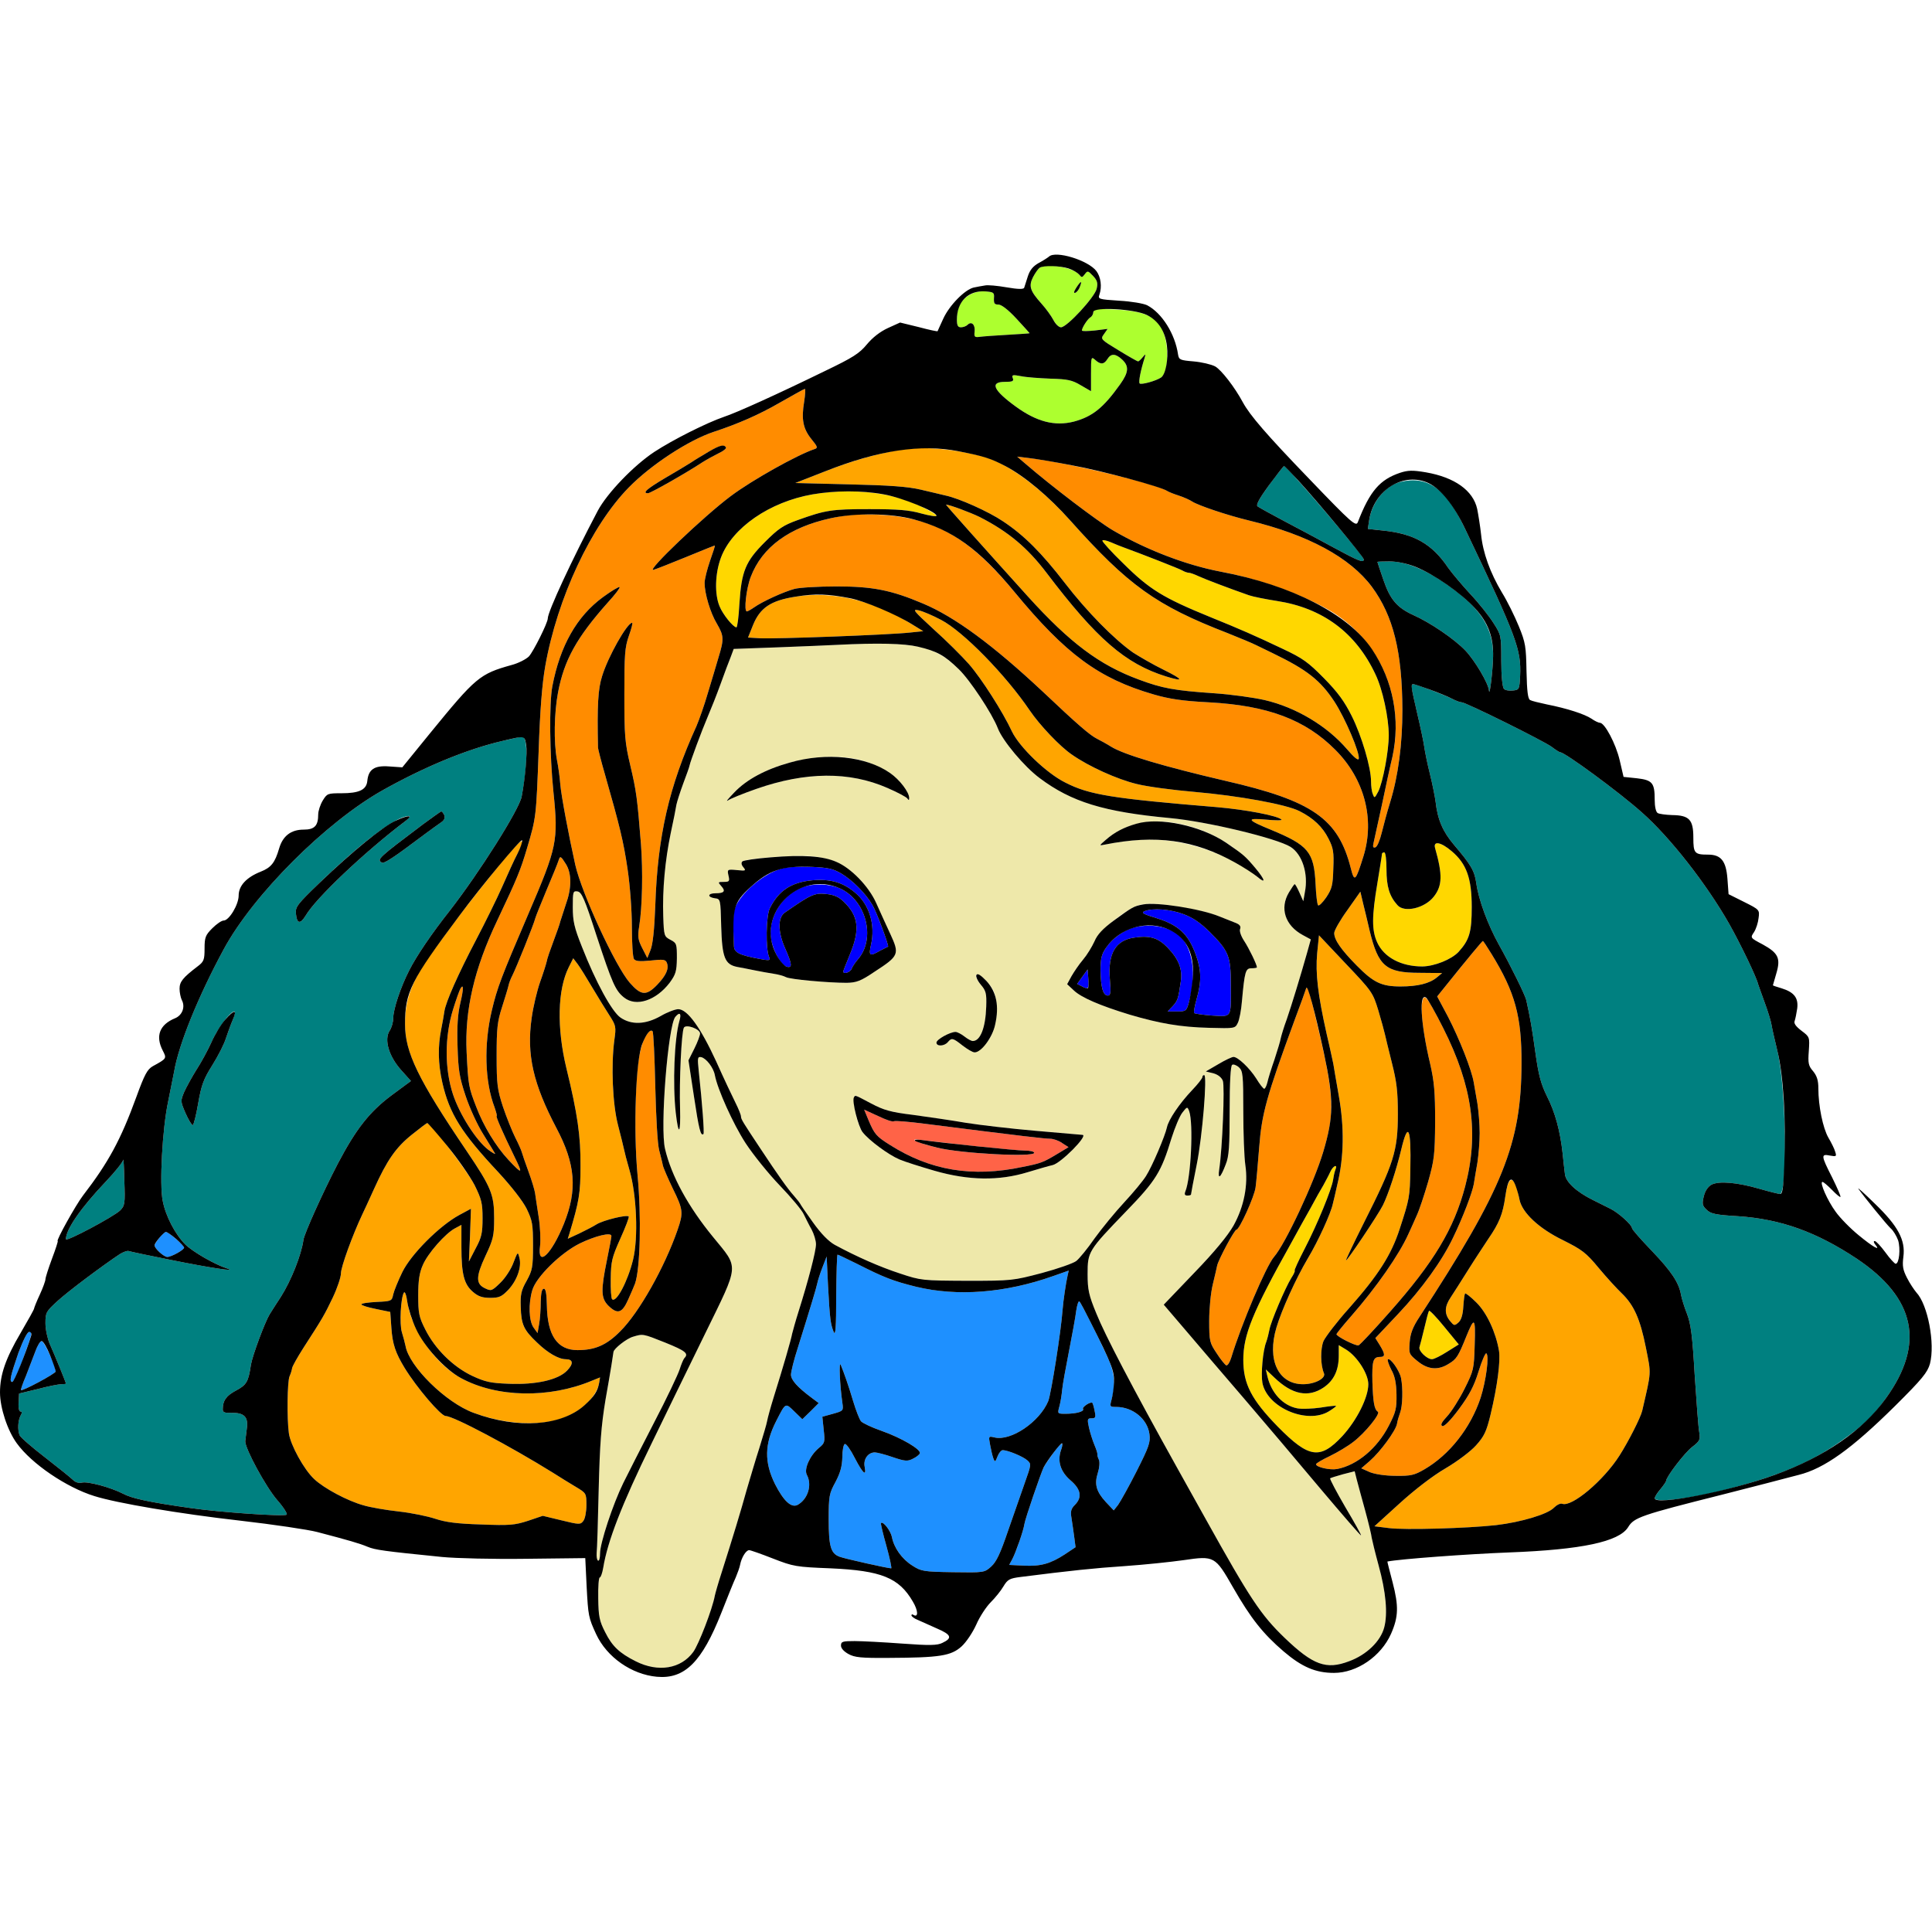 <?xml version="1.0" encoding="utf-8"?>
<!-- Generator: Adobe Illustrator 21.0.0, SVG Export Plug-In . SVG Version: 6.00 Build 0)  -->
<svg version="1.1"
	 id="svg108" inkscape:version="0.92.2 5c3e80d, 2017-08-06" sodipodi:docname="33 #27483.svg" xmlns:cc="http://creativecommons.org/ns#" xmlns:dc="http://purl.org/dc/elements/1.1/" xmlns:inkscape="http://www.inkscape.org/namespaces/inkscape" xmlns:rdf="http://www.w3.org/1999/02/22-rdf-syntax-ns#" xmlns:sodipodi="http://sodipodi.sourceforge.net/DTD/sodipodi-0.dtd" xmlns:svg="http://www.w3.org/2000/svg"
	 xmlns="http://www.w3.org/2000/svg" xmlns:xlink="http://www.w3.org/1999/xlink" x="0px" y="0px" viewBox="0 0 850 850"
	 style="enable-background:new 0 0 850 850;" xml:space="preserve">
<style type="text/css">
	.st0{fill:none;}
	.st1{fill:#ADFF2F;}
	.st2{fill:#FF8C00;}
	.st3{fill:#FFA500;}
	.st4{fill:#008080;}
	.st5{fill:#FFD700;}
	.st6{fill:#EEE8AA;}
	.st7{fill:#0000FF;}
	.st8{fill:#FF6347;}
	.st9{fill:#1E90FF;}
</style>
<sodipodi:namedview  bordercolor="#666666" borderopacity="1" gridtolerance="10" guidetolerance="10" id="namedview110" inkscape:current-layer="svg108" inkscape:cx="953.10514" inkscape:cy="597.19878" inkscape:pageopacity="0" inkscape:pageshadow="2" inkscape:window-height="978" inkscape:window-maximized="1" inkscape:window-width="1920" inkscape:window-x="0" inkscape:window-y="1" inkscape:zoom="0.41647059" objecttolerance="10" pagecolor="#ffffff" showgrid="false">
	</sodipodi:namedview>
<g id="g106" transform="translate(0,0) scale(1,1)">
	<path id="path4" class="st0" d="M0,0h425h425l-0.1,292.7c0,161.1-0.2,292.3-0.4,291.8c-0.1-0.6-1.1-3.6-2-6.8c-0.9-3.2-2.7-7-4-8.5
		c-4.9-5.8-6.8-10.9-6.1-16.2c1-7.4-2.3-13.6-12.6-23.5c-4.5-4.4-7.7-7.3-7.2-6.5c2.7,3.8,12.4,15.7,14.2,17.4
		c1.2,1,2.6,3.4,3.3,5.3c1.1,3.6,0.5,10.3-1.1,10.3c-0.4,0-2.5-2.3-4.5-5c-2-2.8-4.1-5-4.7-5c-0.6,0-0.5,0.6,0.2,1.5
		c2.7,3.2-0.9,1.2-7.2-4c-3.7-3-8.3-7.7-10.2-10.4c-3.6-4.9-7.2-13.1-5.8-13.1c0.5,0,2.3,1.6,4.2,3.5c1.8,1.9,3.5,3.3,3.7,3.1
		c0.3-0.2-1.4-4-3.6-8.5c-5-9.8-5-10.5-1-9.7c2.8,0.5,3,0.4,2.3-1.7c-0.3-1.2-1.7-4-3-6.2c-2.4-4.2-4.4-13.9-4.4-21.7
		c0-3.4-0.6-5.4-2.3-7.5c-2.1-2.4-2.3-3.6-1.9-8.9c0.4-6.1,0.4-6.2-3.2-8.9c-2.6-2-3.5-3.3-3-4.4c0.3-0.9,0.8-3.3,1.1-5.4
		c0.6-4.7-1.4-7.2-6.9-8.9c-2.1-0.6-3.8-1.2-3.8-1.3s0.7-2.4,1.5-5.2c2-6.7,0.9-9-6-12.8c-5.5-2.9-5.5-2.9-3.8-5.4
		c0.9-1.4,1.8-4.2,2-6.2c0.5-3.6,0.4-3.7-6.4-7.1l-6.8-3.4l-0.5-6.8c-0.6-7.8-2.8-10.6-8.5-10.6c-6,0-6.5-0.6-6.5-7.5
		c0-7.9-1.8-9.8-9.3-9.9c-2.9-0.1-5.8-0.5-6.4-0.9c-0.8-0.5-1.3-2.9-1.3-5.8c0-7.5-1-8.7-7.9-9.5l-5.8-0.6l-1.7-7.3
		c-1.7-7.3-6.6-16.5-8.7-16.5c-0.6,0-2.3-0.8-3.7-1.8c-3-2-10.6-4.5-19.7-6.3c-3.3-0.7-6.6-1.5-7.3-1.9c-1-0.5-1.4-3.8-1.6-12.6
		c-0.2-10.9-0.4-12.6-3.4-19.9c-1.8-4.4-5.1-11.1-7.4-14.8c-5.2-8.7-8.4-17.5-9.2-25.7c-1.2-11.3-2.5-15.5-5.9-18.8
		c-7.2-6.9-21.7-10.9-29.7-8.2c-8.9,3-13.3,8-18.6,21.7c-0.8,2.1-2.6,0.6-21.2-18.8C557,191,549.9,182.7,546.8,177
		c-3.6-6.7-9.5-14.3-12.2-15.8c-1.7-0.9-6-1.9-9.5-2.2c-5.9-0.5-6.4-0.7-6.8-3c-1.3-9.1-7.1-18.3-13.6-21.7c-1.7-0.8-6.9-1.7-12.3-2
		c-9-0.6-9.4-0.7-8.7-2.7c2.2-6.7-0.6-11.7-8.7-15.2c-6.6-2.8-11.3-3-14.8-0.7c-1.5,1-3.6,2.3-4.7,2.9c-1.1,0.6-2.6,2.9-3.3,5
		c-0.7,2.1-1.4,4.4-1.6,5c-0.3,0.7-2.6,0.7-7.8-0.2c-4-0.7-8.3-1.1-9.5-0.8c-1.3,0.2-3.5,0.6-4.9,0.9c-3.9,0.9-10.7,7.8-13.4,13.7
		c-1.3,2.9-2.5,5.4-2.5,5.5c-0.1,0.2-3.8-0.6-8.3-1.8l-8.2-2l-5.3,2.4c-3.5,1.6-6.8,4.2-9.3,7.2c-3.3,4-6.1,5.8-18.4,11.7
		c-20.9,10.2-39,18.4-44.5,20.2c-7.6,2.6-22.5,10.1-30.6,15.4c-9.1,6-20.8,18.2-24.9,25.9c-11.3,21.4-22,44.4-22,47.4
		c0,1.9-6.3,14.5-8.3,16.7c-1.2,1.2-4.6,3-7.7,3.8c-14,3.9-15.7,5.4-35.8,30l-12.2,15l-5.8-0.4c-6.5-0.5-9.1,1.3-9.6,6.4
		c-0.4,3.9-3.6,5.4-11.4,5.4c-6,0-6.3,0.1-8.2,3.2c-1.1,1.8-2,4.6-2,6.1c0,5-1.6,6.7-6.4,6.7c-5.6,0-9.2,2.8-10.8,8.3
		c-1.8,6.2-3.5,8.4-8.1,10.2c-6.3,2.5-9.7,6.2-9.7,10.5c0,4-4.2,11-6.6,11c-0.9,0-3.1,1.5-5,3.4c-3,3-3.4,4-3.4,8.9
		c0,5-0.3,5.8-3.1,7.9c-6.4,4.9-7.9,6.7-7.9,9.8c0,1.7,0.5,4,1,5c1.6,3,0.2,6.7-3,8c-6.8,2.8-8.7,7.8-5.4,14.2
		c1.8,3.5,1.8,3.5-4.4,6.9c-2.4,1.4-3.6,3.6-7.2,13.5c-6.9,18.9-12.2,28.7-23.5,43.4c-3.2,4.2-12,20-11.1,20c0.2,0-0.9,3.5-2.5,7.7
		c-1.6,4.3-2.9,8.4-2.9,9.1c0,0.7-0.9,3.3-2,5.8c-1.1,2.4-2.5,5.6-3.1,7.1c-0.5,1.5-3.3,6.5-6.1,11.1c-2.8,4.7-5.9,11-6.9,14.1
		c-1.7,5.4-1.8-4.5-1.8-297.7L0,0z"/>
	<path id="path6" class="st1" d="M474.8,120.8c1.1,1.4,1.3,1.4,2.5-0.2c1.2-1.6,1.4-1.5,3.6,0.8c1.8,1.9,2.2,3.1,1.6,5.6
		c-0.8,3.7-13.1,17-15.7,17c-1,0-2.5-1.5-3.4-3.3c-0.9-1.7-3.2-4.9-5.1-7c-5.2-5.8-5.8-7.8-3.8-11.8c1-1.9,2.3-3.7,2.9-4.1
		C460.5,115.7,472.3,117.7,474.8,120.8z M473.5,126.6c-1.1,1.7-1.2,2.5-0.4,2.2c0.6-0.2,1.6-1.4,2-2.6
		C476.2,123.3,475.6,123.4,473.5,126.6z"/>
	<path id="path8" class="st1" d="M433.5,128.2c3.7,0.3,4,0.5,3.8,3c-0.1,2.3,0.2,2.8,2,2.8c1.3,0,4.3,2.3,7.9,6.2
		c3.2,3.5,5.8,6.3,5.8,6.4c0,0.1-4.4,0.4-9.7,0.7c-5.4,0.3-10.9,0.7-12.3,0.9c-2.2,0.3-2.5,0-2.2-2.4c0.3-3-1.4-4.6-3.1-2.9
		c-0.6,0.6-1.9,1.1-2.9,1.1c-1.4,0-1.8-0.8-1.8-3.4c0-5.2,1.6-8.4,5.2-10.6C428.4,128.6,430.8,128,433.5,128.2z"/>
	<path id="path10" class="st1" d="M490.8,136.2c11.4,0.6,16.5,2.5,19.8,7.5c3.8,5.7,3.9,20,0.2,22.4c-2.2,1.5-8.8,3.3-9.4,2.6
		c-0.6-0.6,0.5-6,2.2-11.3c0.5-1.8,0.5-1.8-0.9-0.2c-0.8,1-1.7,1.8-2,1.8c-0.3,0-4.2-2.2-8.6-4.9c-7.9-4.8-8-4.9-6.4-7.1l1.6-2.3
		l-5.6,0.7c-3.1,0.3-5.7,0.4-5.7,0c0-1.2,2.4-4.9,3.6-5.7c0.8-0.4,1.4-1.5,1.4-2.4C481,135.9,482.3,135.8,490.8,136.2z"/>
	<path id="path12" class="st1" d="M493.7,158.2c3.1,2.9,2.9,5.6-0.9,10.9c-7.4,10.4-12.2,14.2-20.4,16.4c-8.3,2.1-16.3,0.1-25.6-6.7
		c-9.9-7.2-11.4-10.8-4.7-10.8c3.4,0,4-0.3,3.5-1.6c-0.6-1.5-0.1-1.6,3.6-0.9c2.4,0.5,8.2,0.9,13.1,1.1c7.3,0.2,9.4,0.6,13.2,2.9
		l4.5,2.6v-7.7c0-7.4,0.1-7.6,1.8-6.1c2.4,2.2,3.9,2.1,5.4-0.3C488.8,155.4,490.8,155.5,493.7,158.2z"/>
	<path id="path14" class="st2" d="M354.1,171.1c0.3-0.1,0.2,2.5-0.3,5.6c-1.3,7.8-0.5,11.9,3.2,16.5c2.8,3.4,2.9,3.9,1.3,4.4
		c-7.7,2.6-27.5,13.7-36.7,20.6c-11.7,8.7-37.5,33.3-34.1,32.5c1.1-0.3,7.5-2.8,14.3-5.6c6.8-2.8,12.5-5.1,12.7-5.1
		c0.2,0-0.8,3-2.1,6.7c-1.3,3.8-2.4,8.1-2.4,9.8c0,4.6,2.5,13.1,5.4,17.9c3.1,5.3,3.2,6.8,0.7,14.9c-1,3.4-3.1,10.5-4.7,15.7
		c-1.5,5.2-3.8,11.7-5,14.5c-12.1,26.6-17.1,48.4-18.1,79c-0.4,10.6-1.1,17.1-2.1,19.5l-1.4,3.5l-2.2-4.3c-1.9-3.7-2.1-5.1-1.4-9.5
		c1.4-8.5,1.7-24.5,0.8-36.3c-1.6-20.1-2-23.3-4.7-34.7c-2.4-10.1-2.6-13.1-2.6-31.2c0-17.5,0.2-20.7,2-25.8
		c1.1-3.1,1.8-5.7,1.4-5.7c-2.2,0.1-10.6,14.9-13.2,23.5c-1.8,5.6-2.2,12.9-1.8,31.5c0.1,0.8,1.4,6,3,11.5
		c6.6,23.1,8.2,29.6,10,41.8c1.1,7.4,1.9,18.3,1.9,25.5c0,7,0.4,13.3,0.9,14.1c0.7,1,2.4,1.2,7.4,0.7c5.5-0.6,6.5-0.5,7.1,1
		c1,2.6-0.3,5.5-4.2,9.6c-4.8,5-7.1,4.9-12.1-0.8c-6.3-7.2-21.1-39.2-24-51.9c-2.8-12.6-6.2-30.5-6.6-35.5c-0.2-3-0.9-7.9-1.5-10.9
		c-1.4-7.7-1.2-20.3,0.5-29.4c2.7-14.3,8.2-24.2,21.9-39.6c3.2-3.5,5.5-6.5,5.2-6.8c-0.3-0.3-3.6,1.7-7.3,4.4
		c-11.5,8.4-18.9,21.4-22.3,39.3c-1.4,7.5-1.2,30.1,0.5,46.5c2.2,21.5,1.6,24.2-11,53.5c-12,28-13.7,32.4-16.1,42.5
		c-3.6,15.1-3.1,31.5,1.2,42.7c0.7,2.1,1.2,3.8,0.9,3.8c-0.5,0,2.8,7.6,7.8,17.8c3.9,7.9,3.6,8.1-2.6,1.5
		c-5.5-5.9-11-14.9-14.2-23.4c-3.3-8.5-3.5-9.5-4.2-23.9c-0.9-18.5,3.3-36.7,13.5-58.1c8.8-18.6,10.2-22,13.1-31.8
		c4-13.5,4-13.5,5.1-43.1c0.6-17.6,1.5-29.1,2.9-37c5.3-29.9,20.2-61.7,36.8-78.6c9.8-10,26.4-20.8,37.3-24.4
		c10.9-3.6,20-7.6,29-12.8C348.8,173.9,353.8,171.1,354.1,171.1z M304,203.5c-1.9,1.2-7.2,4.4-11.7,7c-7.7,4.6-9.9,6.5-7.2,6.5
		c1.1,0,16.6-8.8,23.9-13.6c1.9-1.2,5.2-3,7.2-4c2-0.9,3.5-2.1,3.2-2.6C318.3,195.1,315.2,196.4,304,203.5z"/>
	<path id="path16" class="st3" d="M432.4,200.8c10.6,2.8,25.5,13.7,38.3,28c25.7,28.8,38,37.6,69.3,49.7c5.2,2.1,11.1,4.5,13,5.5
		c1.9,0.9,5.1,2.5,7,3.4c15.1,7.3,20.9,11.9,27.1,21.3c4.8,7.4,11.2,22.5,10.7,25.1c-0.2,1-2.1-0.6-5.1-4.1
		c-8.8-10.3-22.5-18.5-36.3-21.7c-4.8-1.1-14.8-2.5-22.3-3c-17.6-1.2-22.8-2.2-33-6c-17.4-6.4-30.4-16.2-48.8-36.5
		c-19.5-21.6-36.4-40.5-36.1-40.5c1.7,0.1,10.6,3.4,14.9,5.5c12.5,6.4,20.9,13.4,29.4,24.6c22,29,34.6,39.9,52.5,45.5
		c8.1,2.5,7.7,1.4-1-2.9c-4.7-2.3-10.7-5.8-13.5-7.6c-8.4-5.9-20.3-18-30-30.6c-10.1-13.1-17.9-21-27.3-27.2
		c-6.4-4.3-19.4-10.1-25.2-11.3c-1.9-0.5-6.9-1.6-11-2.6c-5.5-1.3-13.7-1.9-31.3-2.3l-23.8-0.6l13.3-5.2c11.6-4.6,24.4-8.2,34.3-9.6
		C407,196.4,419.3,197.5,432.4,200.8z"/>
	<path id="path18" class="st2" d="M447.5,200.9l5,0.6c16.2,1.8,57.3,11.6,61,14.5c0.6,0.4,2.8,1.3,5,2c2.2,0.7,4.9,1.9,6.1,2.7
		c2.9,1.8,15.4,6,24.9,8.3c26.1,6.3,44.5,16.3,54.1,29.2c9.4,12.8,13.3,28.5,13.4,54.1c0,15.1-1.8,29-5.4,40.7
		c-1.3,4.1-2.9,10.2-3.7,13.4c-0.8,3.3-2,6.2-2.8,6.4c-1,0.3-1.2-0.2-0.8-1.9c0.3-1.3,1.9-8.7,3.6-16.4c1.6-7.7,3.7-17.4,4.7-21.5
		c5.7-26.1-5.8-52.2-28.6-65c-12.7-7.1-30.4-13.4-47-16.5c-15.2-2.9-32.7-9.6-47.4-18.2c-6.9-4.1-26.9-19.3-38.6-29.4L447.5,200.9z"
		/>
	<path id="path20" class="st4" d="M564.9,205c1.2-0.1,35.1,39.5,35.1,41.1c0,1.7-2.2,0.8-13.8-5.5c-6.4-3.5-16.2-8.7-21.7-11.6
		c-5.5-2.9-10.5-5.7-11.2-6.2c-0.8-0.6,0.6-3.3,5-9.3C561.7,208.9,564.7,205.1,564.9,205z"/>
	<path id="path22" class="st4" d="M644.5,232.5c22.9,48,24.8,53.3,24.3,64.8c-0.3,6-0.4,6.2-3.2,6.5c-1.6,0.2-3.3-0.1-3.9-0.7
		c-0.7-0.7-1.2-5.6-1.2-12.4c0-11.1,0-11.3-3.5-16.7c-1.9-3-6.4-8.7-10-12.5c-3.6-3.9-8-9.1-9.8-11.6c-7.2-10.7-15.1-15.1-28.9-16.5
		l-6.5-0.7l0.6-4c1.3-8,7.2-15.1,13.8-16.7C628.2,209.2,636.1,214.9,644.5,232.5z"/>
	<path id="path24" class="st5" d="M404.6,222.5c4.1,2,7.4,3.9,7.4,4.4s-3,0-6.7-1c-5.3-1.5-10.2-1.9-22.8-1.9
		c-16.7,0-19.2,0.4-31.5,4.8c-6.4,2.3-8.5,3.7-14.5,9.7c-8.5,8.5-10.3,12.8-11.2,27.3c-0.3,5.6-0.9,10.2-1.3,10.2
		c-1.4,0-6-5.7-7.4-9.2c-2.3-5.4-2-14.6,0.6-21.5c4.9-13.1,21.4-24.5,40.3-27.8C374.1,214.6,392,216.5,404.6,222.5z"/>
	<path id="path26" class="st2" d="M385,226.4c25.5,0.9,41.1,9.6,61.3,34c22.6,27.4,37.1,38.1,61.2,45.1c6.9,2,12.6,2.9,24.5,3.5
		c25.7,1.4,42.3,7.6,55.5,20.9c12.8,12.8,17.4,30.4,12.4,46.7c-3.5,11.2-4,11.7-5.6,5.4c-5.5-21.8-16.8-29.7-55.3-38.5
		c-27-6.3-44.2-11.4-50-14.9c-1.9-1.2-4.8-2.8-6.4-3.6c-3-1.5-8.4-6.1-23.6-20.5c-22.1-20.7-38.9-33.1-53-39
		c-13.9-5.9-22.2-7.5-37.9-7.5c-8,0-16.4,0.5-18.6,1.1c-4.8,1.3-14,5.5-17.7,8.1c-1.4,1-2.9,1.8-3.2,1.8c-1.4,0-0.3-10,1.7-15.2
		c5-13.1,16.9-21.8,35.2-25.8C372.2,226.5,377.1,226.1,385,226.4z"/>
	<path id="path28" class="st5" d="M488.8,238.6c2,0.9,4.4,1.8,5.2,2.1c7.7,2.8,24.9,9.5,26.2,10.3c1,0.6,2.3,1,2.9,1
		c0.6,0,2.5,0.7,4.2,1.5c2.8,1.3,13.6,5.4,22.2,8.4c1.7,0.6,7.2,1.7,12.3,2.5c20.1,3.1,34.7,13.9,43.3,32.2
		c3.2,6.6,5.9,19.2,5.9,26.9c0,7-2.6,20.7-4.6,24.7c-1.6,3-1.7,3.1-2.4,1.2c-0.5-1.1-0.8-3.6-0.8-5.6c0-6.1-4.1-20-8.5-28.8
		c-3.2-6.4-6.1-10.4-12.2-16.6c-7-7.1-9.3-8.8-18.5-13.1c-11.8-5.6-18.4-8.5-31.5-13.8c-20.8-8.5-26.7-12.1-38.3-23.6
		c-5.1-4.9-9.2-9.5-9.2-10S486.7,237.7,488.8,238.6z"/>
	<path id="path30" class="st4" d="M611.3,247c7,0,15.6,3.4,25.2,10.1c14.9,10.3,20.6,19.2,20.4,31.8c-0.1,5.8-1.5,17.8-1.8,15
		c-0.2-3.2-6.3-13.4-10.4-17.7c-5-5.2-15.5-12.3-22.9-15.6c-7.2-3.3-10.2-6.8-13.2-15.6c-1.4-4.1-2.6-7.6-2.6-7.8
		C606,247.1,608.4,247,611.3,247z"/>
	<path id="path32" class="st3" d="M401.3,274.7l4.9,3l-5.9,0.6c-8.8,1-60.1,2.9-66,2.5l-5.2-0.3l2.2-5.5c3.1-7.6,7.8-10.8,18.8-12.5
		C366.4,259.9,384.6,264.2,401.3,274.7z"/>
	<path id="path34" class="st3" d="M404.1,268.5c1.9,0.4,6.3,2.3,9.9,4.2c9.8,5.1,28.5,24.3,39,39.8c4.4,6.5,13.4,16,18.6,19.5
		c7.4,5.2,19.8,10.8,28.4,12.9c4.7,1.2,16.2,2.7,25.5,3.5c19.5,1.7,40.5,5.5,46.3,8.5c6.1,3.1,10.1,6.9,12.7,12.1
		c2.1,4.1,2.4,5.9,2.1,13.1c-0.2,7.4-0.6,8.9-3.1,12.7c-1.6,2.3-3.2,3.9-3.6,3.5c-0.4-0.5-0.9-4.6-1.1-9.3
		c-0.7-14.2-3.1-17.1-19.8-24c-10.5-4.3-10.9-5.2-2-4.4c4.1,0.4,7.2,0.4,6.8,0c-1.5-1.7-15.7-4.4-28.5-5.5
		c-46-3.8-56.1-5.4-66.6-10.8c-8.3-4.1-20.2-15.6-23.5-22.5c-4-8.6-13.4-23.3-18.9-29.6c-3.1-3.5-10-10.4-15.5-15.3
		C401.9,268.7,401.2,267.9,404.1,268.5z"/>
	<path id="path36" class="st6" d="M421.8,294.4c4.9,4.7,14.7,19.5,17.2,26c2.1,5.5,11.6,16.9,18.5,22c13.9,10.4,28.1,14.8,57.1,17.5
		c16.5,1.5,47.1,8.9,53.2,12.7c5.2,3.3,7.9,11.9,6.3,19.9l-0.7,4l-1.7-3.8c-0.9-2-1.8-3.7-2.1-3.7c-0.2,0-1.3,1.6-2.5,3.6
		c-4.2,7-1.7,14.6,6.1,18.8l3.5,1.9l-1.7,6.1c-2.8,9.9-6.7,22.7-8.9,29.1c-1.2,3.2-2.3,6.9-2.6,8.2c-0.2,1.3-1.5,5.5-2.8,9.5
		c-1.4,4-2.8,8.5-3.1,10c-0.4,1.6-1,2.8-1.4,2.8c-0.4,0-2-2-3.5-4.5c-3-4.7-8.1-9.5-10-9.5c-0.7,0-3.7,1.4-6.7,3.2l-5.5,3.2l3.3,0.8
		c2.1,0.6,3.6,1.8,4.2,3.3c0.9,2.4-0.2,29.8-1.6,39c-0.7,4.8,0.6,3.8,2.9-2.3c1.4-3.4,1.7-8,1.7-23.7c0-12.6,0.4-19.6,1.1-20
		c0.5-0.4,1.9,0.1,3,1.1c1.7,1.6,1.9,3.2,1.9,19.3c0,9.7,0.4,20.3,0.9,23.7c1.3,8.8-0.6,18.3-5.2,26.6c-2.5,4.4-8.3,11.5-17.2,20.7
		L512,574l10,11.7c5.5,6.5,17,19.9,25.5,29.8c8.5,9.9,23.4,27.5,33.2,39.2c9.8,11.6,17.9,21,18.1,20.8c0.2-0.1-2.9-5.7-6.9-12.4
		c-3.9-6.7-6.9-12.4-6.7-12.7c0.3-0.2,2.8-1,5.7-1.8l5.1-1.3l0.9,3.6c0.5,2,2.2,8.1,3.7,13.6s2.8,10.9,2.9,12.1
		c0.2,1.1,1.5,6.5,3,12c3.3,11.9,4.1,21.4,2.5,27.4c-1.6,6.1-7.8,12.1-15.5,14.9c-10,3.8-15.8,1.7-28.3-10.3
		c-10.5-10.1-15.2-17.2-34.8-52.4c-1.1-2-6.6-11.8-12.1-21.7c-20.4-36.6-32.2-59.3-35.9-68.5c-3.4-8.2-3.9-10.6-3.9-17.5
		c0-9.8,0.3-10.3,16.9-27.5c13.2-13.6,15.5-17.4,20-32.2c1.5-4.7,3.6-9.8,4.8-11.3c2.1-2.7,2.2-2.7,3-0.6c1.9,5.3,0.8,29.3-1.7,35.3
		c-0.5,1.3-0.2,1.8,0.9,1.8c0.9,0,1.6-0.2,1.6-0.5c0-0.3,1.1-6.2,2.5-13.1c2.5-12.3,4.7-39.4,3.3-39.4c-0.5,0-0.8,0.4-0.8,0.9
		s-2,3.1-4.5,5.7c-5.6,5.9-10.4,13-11.1,16.4c-0.8,3.7-6.4,17-9.2,21.4c-1.3,2.1-5.6,7.3-9.6,11.6c-4,4.3-9.8,11.4-13,15.8
		c-3.1,4.5-6.8,9-8.1,10s-8.1,3.4-15.2,5.3c-12.6,3.3-13.1,3.4-32.8,3.4c-19.7-0.1-20.2-0.1-29.5-3.2c-8.9-2.9-19.1-7.4-28.7-12.6
		c-2.7-1.5-6-4.8-9.7-10c-3.1-4.3-5.6-8-5.6-8.2c0-0.1-1.2-1.7-2.7-3.4c-2.7-3-7.1-9.2-14.7-20.7c-7.7-11.6-8.6-13-8.6-14.2
		c0-0.7-1.1-3.4-2.4-6c-1.3-2.6-5.2-10.8-8.5-18.2c-6.9-15-12.7-23-16.7-23c-1.3,0-4.8,1.3-7.7,3c-6.7,3.8-12.9,4-17.7,0.7
		c-3.8-2.6-10.9-15.6-17-31.2c-3.4-8.5-4-11.3-4-17.4c0-6.8,0.1-7.2,2.1-6.9c1.8,0.3,3.1,3.2,8.3,19.3c7,21.3,8.4,24.4,12.2,27.4
		c5.3,4.2,14,1.3,20-6.5c2.7-3.7,3.1-5,3.2-10.8c0-6.3-0.1-6.7-2.8-8.1c-2.8-1.5-2.9-1.7-3.2-10.3c-0.4-11.8,0.8-24.7,3.3-36.7
		c1.2-5.5,2.3-11.1,2.5-12.5c0.3-1.4,1.6-5.5,3-9.3c1.4-3.7,2.7-7.3,2.8-8c0.3-1.6,5.2-14.9,8.1-21.7c1.3-3,3.8-9.3,5.5-14
		c1.7-4.7,3.7-10.1,4.5-12l1.3-3.5l19.4-0.7c10.6-0.4,22.5-0.9,26.3-1.1C402,282,410.9,283.8,421.8,294.4z M323,348.7
		c-2.5,2.6-3.8,4.1-2.8,3.5c0.9-0.7,6.5-3,12.5-5.1c21.7-7.6,41-7.8,57.8-0.4c4.4,1.9,8.3,4,8.7,4.6c0.6,0.9,0.8,0.8,0.8-0.2
		c0-2.6-4.2-8.1-8.4-11c-2.3-1.6-7.1-3.9-10.6-5C363.3,329.3,335.2,335.8,323,348.7z M486.5,369.5c-3,2.6-3,2.6-0.5,2.1
		c11.6-2.3,20.4-2.8,29.2-1.6c13.4,1.8,29.1,8.3,37.9,15.7c4,3.4,3.6,1.5-0.8-3.8c-6.8-8-16.3-14.4-26.3-17.6
		C509.9,359.1,496.4,360.9,486.5,369.5z M357,376.7c-7.8-0.6-29.1,1-30.4,2.3c-0.6,0.6-0.4,1.6,0.5,2.6c1.2,1.5,1,1.6-2.9,1.2
		c-4.2-0.4-4.3-0.3-3.7,2.4c0.6,2.5,0.4,2.8-2.1,2.8c-2.6,0-2.6,0.1-1.1,1.8c2.1,2.3,1.3,3.2-2.5,3.2c-3.5,0-3.7,1.7-0.3,2.2
		c2.5,0.3,2.5,0.4,2.8,12.3c0.4,13.8,1.6,16.8,7,17.9c1.8,0.3,5.2,1,7.7,1.5c2.5,0.5,6.2,1.2,8.3,1.5c2.1,0.3,4.6,1,5.5,1.5
		c1.8,1,18.6,2.5,26.7,2.5c4.3-0.1,6.1-0.7,12.3-4.9c10.8-7,11-7.7,6.9-16.6c-1.9-4.1-4.7-10.2-6.2-13.6
		c-3.3-7.4-11.1-15.4-17.5-18.1C365.5,378.1,360.6,377,357,376.7z M498,399.5c-7.4,4.2-14.9,10.9-16.5,14.7c-1.1,2.4-3.3,6-5,8
		c-1.8,2.1-4,5.4-5.1,7.3l-1.9,3.5l3,2.8c3.3,3.1,11.4,6.6,24.5,10.6c13.2,3.9,22.5,5.5,35,5.8c11.3,0.3,11.4,0.3,12.6-2.2
		c0.7-1.4,1.5-5.7,1.8-9.5c1.2-13.2,1.6-14.5,4.2-14.5c1.3,0,2.4-0.2,2.4-0.4c0-1.2-3.5-8.4-5.6-11.6c-1.4-2.1-2.2-4.4-1.8-5.3
		c0.4-1.1-0.1-1.9-1.8-2.6c-1.2-0.5-4.6-1.8-7.3-2.9c-2.8-1.1-8.8-2.7-13.5-3.5C508,397,502.3,397,498,399.5z M434,431.6
		c-4.4-4.7-6.6-3.3-2.5,1.6c2.3,2.7,2.6,3.8,2.4,9.7c-0.3,9.3-2.6,15.1-5.9,15.1c-0.7,0-2.3-0.9-3.7-2c-1.4-1.1-3.2-2-3.9-2
		c-2.4,0-8.4,3.3-8.4,4.7c0,1.8,3.5,1.6,5-0.2c1.7-2,2.2-1.9,6.5,1.5c2.1,1.6,4.4,3,5.3,3c0.8,0,2.9-1.5,4.6-3.4
		c3.9-4.1,5.9-11.9,4.9-19.1C437.8,436.7,436.8,434.6,434,431.6z M376.4,482c-2,0,0.4,12.7,3.1,16.1c2.9,3.7,11.3,9.9,16.2,12
		c2.3,1,9.3,3.2,15.5,5c15,4.3,28.3,4.5,41,0.6c4.6-1.4,9.5-2.8,10.9-3.1c3.6-0.8,15.7-13,13.2-13.3c-1-0.1-10.3-0.9-20.8-1.8
		c-10.4-0.9-24.2-2.5-30.5-3.5c-6.3-1.1-16.8-2.6-23.3-3.5c-9.9-1.2-12.9-2.1-18.4-5C379.7,483.6,376.6,482,376.4,482z"/>
	<path id="path38" class="st7" d="M357.1,381.4c7.1,0.3,9.4,0.8,13,2.9c5,3,10.6,8.6,13.7,13.8c1.8,2.9,7.5,18.4,6.9,18.4
		c-0.1,0-1.6,0.8-3.4,1.7c-4.7,2.7-5.2,2.4-4.1-2.5c2-8.8-0.7-17.7-6.9-22.9c-5.4-4.6-10.9-6.2-19-5.5c-9.2,0.9-14.7,4.5-18.6,12.3
		c-1.7,3.2-1.9,18.2-0.3,21.5c0.6,1.5,0.2,1.6-4.1,0.8c-9.1-1.7-11.3-2.8-11.4-5.7c-0.6-13.6-0.4-15.8,1.7-19.2
		c4.2-6.8,13.5-13.7,20.3-15.1C346.9,381.4,352.4,381.2,357.1,381.4z"/>
	<path id="path40" class="st7" d="M369.6,390.9c11.5,5.2,15.8,22,7.9,31.1c-1.2,1.4-2.5,3.3-2.8,4.2c-0.6,1.6-3.7,2.6-3.7,1.2
		c0-0.3,1.3-3.5,2.8-7.2c4.7-11.2,4-17.2-2.7-23.6c-2.2-2.1-4.3-3-7.8-3.3c-4.9-0.5-6.7,0.3-18,8.2c-3.2,2.2-3.1,8.6,0.2,15.9
		c3,6.8,3.2,8.6,0.6,7.9c-3-0.8-7.1-9.3-7.1-14.7c0-8.8,6-17.3,14.2-20.3C358.1,388.6,365,388.8,369.6,390.9z"/>
	<path id="path42" class="st7" d="M520.7,402.2c4.1,1.5,7.4,3.8,11.4,7.7c8.5,8.5,9.4,10.7,9.4,23.1c0.1,15.2,0.6,14.3-8.2,13.8
		c-4-0.3-7.6-0.8-7.9-1.1c-0.3-0.3,0.2-3.1,1.1-6.3c2.2-7.8,2.1-12.7-0.6-19.9c-3.2-8.6-7.6-12.6-16.9-15.5
		c-5.9-1.8-7.1-2.4-5.5-3.1C507.2,399.4,514.9,400,520.7,402.2z"/>
	<path id="path44" class="st7" d="M520.9,413.9c4.3,6.2,5.2,16.7,2.1,27.3c-1,3.6-1.3,3.8-5.2,3.8h-4.1l2.2-2.3
		c2.2-2.4,2.5-3.2,3.6-10.9c0.8-5.5-0.9-9.8-5.9-15c-4.1-4.2-7.7-5.3-14.5-4.3c-8.3,1.1-11.8,7.1-10.8,18.5c0.5,5.8,0.3,7-0.9,7
		c-2.1,0-3.1-3.6-3.2-11c0-5.3,0.4-7.1,2.4-10c2.8-4.2,8.2-8,12.6-9C507.8,405.9,517.1,408.4,520.9,413.9z"/>
	<path id="path46" class="st7" d="M478.5,426.5l0.3,3.9c0.4,4.6,0,5.1-2.7,3.6l-2.2-1.1l2.3-3.2L478.5,426.5z"/>
	<path id="path48" class="st8" d="M380.2,488.2l6.1,2.8c3.3,1.6,6.4,2.7,7,2.3c0.5-0.3,6.6,0.2,13.5,1.1c43.2,5.5,53,6.6,55.2,6.6
		c1.4,0,3.8,0.8,5.3,1.9l2.8,1.8l-4.8,2.9c-6.3,3.8-7.3,4.2-15.4,5.8c-22.1,4.7-40.6,1.6-58.4-9.7c-5.9-3.7-6.8-4.7-9.4-10.9
		L380.2,488.2z M405.1,501.5c-6-0.8-1.9,1.2,7.2,3.4c10.2,2.6,42.7,4.3,42.7,2.3c0-0.6-1.9-1-4.2-1c-2.4,0-12.8-1-23.3-2.1
		C417.1,502.9,407,501.8,405.1,501.5z"/>
	<path id="path50" class="st4" d="M621.8,301c1.2,0,13.6,4.7,17,6.4c1.7,0.9,3.6,1.6,4.3,1.6c1.8,0,35.9,16.9,39.6,19.6
		c1.7,1.3,3.4,2.4,3.8,2.4c2,0,25.7,17.4,35.7,26.3c12.5,11,28.6,31.6,38.6,49.2c4.9,8.7,12,23.4,12.7,26.5c0.3,0.8,1.6,4.6,3,8.4
		c1.4,3.8,2.7,8.1,2.9,9.5s1.4,6.6,2.6,11.6c3.8,15.5,4.6,63.2,1,62.8c-0.8-0.1-4.9-1.1-9-2.3c-9.7-2.8-17.7-3.5-21-1.8
		c-1.6,0.9-2.8,2.7-3.4,5.1c-0.8,3.3-0.7,4.1,1.2,5.9c1.8,1.8,3.8,2.3,14.1,2.9c18.7,1.3,34.2,6.9,51.9,18.6
		c26,17.4,30.2,37.5,12.9,61.5c-5.5,7.7-10,12-19.4,18.6c-13.5,9.6-28.3,15.8-52,21.8c-14.3,3.7-30.3,5.6-30.3,3.6
		c0-0.6,1.1-2.4,2.5-4c1.4-1.7,2.5-3.3,2.5-3.6c0-1.8,8.3-12.6,11.5-15c3.4-2.6,3.6-3.2,3.1-6.5c-0.4-2-1.2-13.3-2-25.1
		c-1-17.4-1.7-22.6-3.4-27c-1.2-3-2.3-6.7-2.6-8.2c-0.9-5.5-4.3-10.5-12.8-19.4c-4.8-5-8.8-9.5-8.8-10.1c0-1.4-6-6.8-9.5-8.5
		c-1.6-0.8-5.2-2.6-7.8-3.9c-7.2-3.6-11.9-7.9-12.2-11.4c-0.2-1.7-0.7-5.7-1-9c-1.1-10-3.3-18.1-6.9-25.2c-2.7-5.5-3.7-9.3-5.1-19.3
		c-1.5-10.8-2.2-14.8-4-23c-0.5-2.2-6.9-15.2-12-24.3c-4.9-8.8-9-19.8-10-27.2c-0.8-5.5-2.4-8.1-9.8-16.8c-4.9-5.8-7.2-11-8.1-19
		c-0.3-2.3-1.4-7.8-2.5-12.2c-1.1-4.4-2.2-9.8-2.5-12s-1.7-8.8-3.1-14.7c-1.4-5.9-2.5-11.2-2.5-11.8C621,301.5,621.3,301,621.8,301z
		"/>
	<path id="path52" class="st4" d="M229.7,324.1c2.6-0.2,2.5,12.4-0.2,26.4c-1.1,5.7-18.6,33.4-31.5,50
		c-8.3,10.5-14.8,20.2-17.9,26.3c-3.9,7.6-7.1,17.3-7.1,21.2c0,1.7-0.7,4.2-1.6,5.5c-2.5,3.9-0.3,11.3,5.1,17.3l4.3,4.8l-8.4,6.2
		c-9.8,7.3-15.7,14.8-23.8,30.2c-6.6,12.7-14.7,30.7-15.1,33.5c-0.9,6.6-5.4,17.9-9.9,25c-1.8,2.7-4,6.2-5,7.8
		c-2.1,3.5-7.5,18-8.2,22.1c-1.1,7.5-1.9,8.9-6.6,11.4c-4.3,2.3-5.8,4.4-5.8,8.3c0,1.3,0.9,1.6,3.9,1.5c5.5-0.1,7.4,1.8,6.7,6.8
		c-0.3,2.3-0.6,4.8-0.7,5.7c-0.1,3.2,9,20,14,25.8c2.9,3.3,4.7,6.2,4.2,6.5c-1.4,0.9-29.8-1.1-42.1-2.9c-18.4-2.6-25.8-4.2-29.8-6.3
		c-5.4-2.8-15.7-5.6-18.2-4.9c-1.3,0.3-2.8-0.1-3.9-1.2c-1-1-6.6-5.5-12.4-10c-5.7-4.4-10.8-8.8-11.1-9.7c-0.9-2.4-0.7-6.3,0.4-8.5
		c0.8-1.3,0.7-1.9,0-1.9c-0.6,0-1-1.6-0.8-3.9l0.2-4l8.3-2c4.5-1.2,9.1-2.1,10.3-2.1c1.1,0,2-0.1,2-0.3c0-0.5-5-12.7-7.1-17.4
		c-1-2.3-1.9-6.4-1.9-9.1c0-4.8,0.3-5.2,5.3-9.8c4.7-4.3,19.8-15.6,27.5-20.7c1.5-0.9,3.2-1.5,3.8-1.3c0.5,0.2,8.9,2,18.5,3.9
		c17.3,3.5,29.9,5.4,24.9,3.8c-5.6-1.8-15.1-7.3-18.5-10.6c-4.4-4.4-8.6-12.4-9.9-19.1c-1.5-7.2-0.2-31.7,2.4-43.9
		c1.1-5.5,2.3-11.4,2.6-13c2-12,10.7-33.3,21.8-53.8c13-24.1,45.1-56.1,70.1-70.1c18.4-10.3,37-18,52.5-21.6
		C225.1,325,229,324.2,229.7,324.1z M194.1,357c-0.3,0.1-4,2.7-8.2,5.8c-19.6,14.8-20.2,15.3-17.9,16.7c0.9,0.6,5.2-2.2,17-11.1
		c3.6-2.7,7.6-5.6,8.8-6.4c1.6-1,2.1-2,1.7-3.3C195.1,357.8,194.5,357,194.1,357z M179.9,359c-5.6,0.1-19.9,10.8-39.2,29.3
		c-10,9.6-10.8,10.7-10.5,13.7c0.4,4.5,1.9,4.7,4.3,0.8c4.4-7.6,25.8-27.9,43.9-41.6C180,360,180.6,359,179.9,359z M103.1,445
		c-1.8,0-7.4,7.5-10.1,13.6c-1.6,3.5-4.5,8.9-6.6,12.1c-2,3.2-4.4,7.6-5.4,9.8c-1.6,3.9-1.6,4.1,0.6,9.2c1.3,2.9,2.7,5.3,3.2,5.3
		c0.4,0,1.5-4.3,2.4-9.6c1.4-8.1,2.4-10.7,6.3-16.9c2.5-4,5.2-9.3,5.9-11.7c0.8-2.4,2.1-6,3-8.1C103.3,446.7,103.6,445,103.1,445z"
		/>
	<path id="path54" class="st3" d="M227.6,375.7c-1.4,2.6-4.3,9.1-6.6,14.3s-7.5,15.8-11.6,23.6c-7.8,14.9-13.3,27.2-13.9,31.4
		c-0.2,1.4-0.8,4.9-1.4,7.9c-1.5,7.5-1.4,15,0.5,23.4c3.1,13.6,8.3,22,24.7,39.5c5.8,6.3,10.7,12.6,12.4,16
		c2.5,5.2,2.8,6.7,2.8,16.2c0,9.6-0.3,10.9-2.8,15.5c-2.4,4.2-2.8,6-2.6,11.5c0.2,7.7,1.3,10.1,7.1,15.6c4.7,4.6,9.6,7.4,12.7,7.4
		c3.3,0,3.5,2,0.6,5c-3.9,4.1-13.7,6.3-25.7,5.8c-8-0.3-10.3-0.8-16.1-3.5c-8.4-4-16.3-11.8-20.6-20.4c-2.8-5.5-3.1-7.2-3.1-15
		c0-6.5,0.5-9.9,2-13.3c2.2-5.2,10-14,14.2-16.2l2.8-1.5v9.8c0,12,1.2,16.4,5.1,19.7c2.3,2,4.2,2.6,7.6,2.6c3.9,0,5-0.5,7.9-3.5
		c3.9-4.2,6-10.1,4.9-14.2c-0.7-2.7-0.7-2.7-2.6,2.2c-1,2.8-3.6,6.8-5.8,8.9c-3.7,3.6-4,3.7-6.7,2.4c-4.1-1.9-4.1-5.1,0.2-14.3
		c3.4-7.2,3.8-8.8,3.8-16.5c0-10.4-1.2-13.5-12.1-29.6c-21.4-31.6-27.1-43.4-27.1-55.8c0-11.7,3.4-20.1,13.8-34.1
		c12-16.3,13.4-18.1,25.4-33.1C229.2,368.7,232.5,366.3,227.6,375.7z"/>
	<path id="path56" class="st5" d="M638.7,374.5c6.5,5.5,8.8,11.9,8.8,24.5c0,11.1-1,14.5-5.8,19.8c-3.1,3.3-10.5,6.3-15.9,6.4
		c-9.4,0-16.9-4-19.9-10.6c-2.4-5.3-2.4-11.3,0.1-26.1c1.1-6.6,2-12.3,2-12.8c0-0.4,0.5-0.7,1-0.7c0.6,0,1,3.2,1,7.5
		c0,7.6,1.3,11.8,4.8,15.7c3,3.5,12,1.4,16-3.7c3.8-4.8,3.9-9.7,0.6-21.3C630.4,369.8,633.9,370.4,638.7,374.5z"/>
	<path id="path58" class="st2" d="M249,380.2c2.6,4.2,2.5,10.7-0.1,17.8c-1,3-2.1,6.4-2.4,7.4c-0.2,1.1-1.6,4.9-3,8.7
		c-1.4,3.7-2.8,7.7-3,9c-0.3,1.3-1.6,5.4-2.9,9c-1.3,3.7-3,10.7-3.7,15.8c-2.3,16.1,0.7,29,10.9,48.4c8.4,15.8,9.3,27.2,3.3,42.1
		c-5.5,13.6-11.8,19.5-10.5,9.8c0.3-2.6,0.1-8.3-0.6-12.7c-0.7-4.4-1.4-9.2-1.6-10.6s-1.5-5.7-2.9-9.5c-1.4-3.8-2.7-7.6-2.9-8.4
		c-0.2-0.8-1.5-3.8-2.9-6.5c-1.4-2.8-3.8-8.8-5.4-13.5c-2.5-7.7-2.8-9.8-2.8-22.5c0-12.1,0.3-15,2.4-21.5c1.3-4.1,2.6-8.3,2.8-9.3
		c0.2-1,0.9-3,1.7-4.5c1.6-3.1,9.6-22.9,10.1-25.2c0.2-0.8,2.5-6.5,5-12.5c2.6-6.1,4.9-11.8,5.2-12.8
		C246.4,376.4,246.7,376.5,249,380.2z"/>
	<path id="path60" class="st3" d="M598.5,392.3l1.2,5.1c0.7,2.8,2,8.2,2.9,12.1c3.8,15.6,7.1,18.5,22,18.5l9.9,0.1l-2.3,1.9
		c-3.2,2.7-8.5,4-16,4c-8.4,0-11.9-1.7-19.3-9.2c-6.9-7-9.9-11.3-9.9-14.3c0-1.1,2.6-5.7,5.8-10.1L598.5,392.3z"/>
	<path id="path62" class="st3" d="M580.3,411.5l11.8,12.5c11.6,12.2,11.9,12.7,14.3,20.5c1.3,4.4,2.6,9.1,2.9,10.5s1.7,7.1,3.1,12.7
		c2.1,8.3,2.6,12.5,2.6,22.5c0,16.2-1.8,21.7-14.9,47.7c-4.5,9-8.1,16.5-7.9,16.6c0.4,0.4,14.1-20,16.2-24.2
		c2.4-4.8,6-15.8,8.1-24.6c3-12.6,4.4-9.6,4,8.6c-0.2,12.4-0.4,13.2-4.7,26.4c-3.7,11.4-9.3,20.2-22.2,34.8
		c-5.4,6-10.4,12.6-11.3,14.5c-1.4,3.4-1.4,10.5,0.2,14.2c0.9,2.2-4,4.8-9.2,4.8c-10.9,0-16-10.7-11.7-25
		c2.3-7.7,8.5-21.4,13.7-30.2c4.7-7.8,10.3-20.2,11.1-24.2c0.3-1.1,1.2-5,2-8.6c2.9-11.9,3.1-25,0.6-39c-1.2-6.9-2.3-13.2-2.4-14
		c-0.2-0.8-1.4-6.7-2.9-13c-3.9-17.4-5-26.7-4.2-35.6L580.3,411.5z"/>
	<path id="path64" class="st2" d="M652.4,414c0.2,0,1.9,2.6,3.8,5.7c10.4,16.9,13.3,27.5,13.2,48.3c-0.1,35.1-8,54.9-44.9,111.4
		c-2.9,4.4-4,7.2-4.3,11.1c-0.4,5-0.3,5.3,3.4,8.3c4.6,3.8,9.1,4.2,13.8,1.2c3.4-2,4.2-3.3,7.7-12c3.6-8.9,4.1-8.4,3.7,3.6
		c-0.3,10.7-0.4,11.3-4.5,19.5c-2.3,4.6-5.8,10.1-7.7,12.1c-2.4,2.6-3,3.8-2,4.2c0.8,0.3,3.6-2.5,7.3-7.5c4.5-6.1,6.6-10,8.6-16.5
		c1.4-4.6,3-8.2,3.4-8c1.4,0.9-0.1,12.1-2.5,19.6c-4.4,13.2-13.6,25-24.8,31.5c-4.3,2.5-5.9,2.9-12.5,2.8c-4.6,0-9.1-0.7-11.4-1.6
		l-3.8-1.7l3.7-3.2c4.8-4.2,11.4-13.3,12-16.3c0.2-1.4,0.9-3.6,1.4-5c1.1-2.9,1.3-10.7,0.4-15.2c-0.6-3.2-4.8-9.2-5.8-8.2
		c-0.3,0.3,0.4,2.3,1.5,4.5c1.6,2.8,2.2,5.9,2.3,10.9c0.1,6.2-0.3,7.8-3.4,13.8c-5.1,9.9-13.9,17.3-22.7,19
		c-3.1,0.6-9.3-0.8-9.3-2.1c0-0.4,2.7-2,6.1-3.6c3.3-1.6,8-4.4,10.4-6.3c5.1-3.9,12-12.4,10.7-13.2c-1.6-1-2.1-4.3-2.4-13.1
		c-0.2-9.3,0.3-11,3.3-11c2.4,0,2.4-1.1,0-5.1l-2-3.2l10-10.6c10.4-11,19.3-23.3,24.2-33.6c4.4-9.1,8.4-19.7,9.1-23.5
		c0.3-1.9,1-6.2,1.6-9.5c0.5-3.3,1-9.2,1-13c0-3.9-0.5-9.7-1-13c-0.6-3.3-1.3-7.4-1.6-9.2c-0.9-5.6-6.4-19.4-11.3-28.9l-4.8-9
		l4.1-5.1c2.3-2.8,6.7-8.3,9.9-12.2C649.5,417.2,652.2,414,652.4,414z"/>
	<path id="path66" class="st3" d="M252.2,421.6l1.9,2.5c1,1.3,3.9,6,6.5,10.4c2.6,4.4,6.1,10,7.7,12.5c2.7,4.2,2.8,4.9,2,10.5
		c-1.5,11.2-0.8,28.3,1.6,37.5c1.2,4.7,2.4,9.4,2.6,10.5c0.2,1.1,1.3,5.4,2.5,9.5c3.1,10.8,3.9,29.5,1.5,39.3
		c-2.3,9.4-7.4,19.1-9.2,17.3c-0.4-0.3-0.7-4.4-0.6-9c0.1-7.6,0.5-9.3,4.2-17.6c2.3-5.1,4-9.5,3.7-9.8c-0.9-0.9-11.4,1.7-14.2,3.5
		c-1.4,0.9-4.9,2.7-7.6,4l-5,2.3l0.7-2.2c4.3-14.3,4.9-17.8,4.9-29.8c0.1-13-1.3-23-6.2-43c-4.3-17.8-3.9-34.6,1-44.4L252.2,421.6z"
		/>
	<path id="path68" class="st2" d="M578,444.2c9.2,38,9.6,44.5,4.1,62.8c-4.1,13.6-16.6,40.3-21.6,46c-3.5,4.1-14.3,29.5-18.8,44.3
		c-0.6,2-1.6,3.6-2.2,3.4c-0.5-0.2-2.5-2.6-4.2-5.3c-3.1-4.6-3.3-5.3-3.3-14.4c0-5.2,0.7-12.4,1.6-16c0.9-3.6,1.7-7.3,1.9-8.2
		c0.6-2.7,7.6-15.8,8.5-15.8c1.3,0,7.9-14.6,8.4-18.6c0.3-2.1,1-10.1,1.6-17.7c1.1-14.6,3.2-22.3,15.5-55.7
		c2.6-6.9,4.9-13.3,5.2-14.3C575,433.6,576.4,437.4,578,444.2z"/>
	<path id="path70" class="st2" d="M202.5,441.4c-1.1,4.7-1.5,10.3-1.2,18.9c0.3,10.4,0.8,13.6,3.5,21.7c1.7,5.2,5.2,12.9,7.8,17
		c2.5,4.1,4.9,7.9,5.2,8.5c0.3,0.5-1-0.2-2.9-1.6c-5.3-4-12.6-15.4-15.6-24.4c-3.7-11.2-3.7-25.3,0-37.3c1.4-4.5,2.9-8.7,3.3-9.3
		C204,432.6,204,435.1,202.5,441.4z"/>
	<path id="path72" class="st2" d="M635,452.4c12.9,25.6,15.7,46.4,9.6,69.6c-4.9,18.6-13.7,33.3-33.3,55.4
		c-6.9,7.8-13,14.3-13.6,14.5c-1.1,0.4-9.7-3.9-9.7-4.9c0-0.3,2.9-3.9,6.5-8c11.2-12.8,21.1-27.1,25.1-36c0.9-1.9,2.5-5.5,3.6-8
		c1.2-2.5,3.4-9.2,5.1-15c2.7-9.6,3-11.8,3.1-26.5c0-13.2-0.4-17.6-2.2-25.5c-2.9-12.1-4.3-23.2-3.5-27
		C626.5,436.6,627.8,438.2,635,452.4z"/>
	<path id="path74" class="st6" d="M298.9,449.2c-2.2,7.7-3,27.6-1.6,40.3c1.2,10.6,2.2,9.6,1.9-1.8c-0.4-11.8,0.6-33.8,1.7-35.6
		c1-1.6,7.1,0.6,7.1,2.6c0,0.8-1.1,3.8-2.5,6.6l-2.6,5.2l2.4,15.8c2.2,14.7,3,17.7,4.2,16.6c0.4-0.5-0.5-13.1-2.1-27.8
		c-0.6-5.7-0.5-6.3,1.1-6c2.2,0.5,5.4,4.6,6,7.9c1.2,6.3,8,21.4,13.5,29.9c3.4,5.2,10.2,13.6,15.1,18.7c4.9,5.1,9.7,10.8,10.5,12.6
		c0.9,1.8,2.4,4.9,3.5,6.8c1,1.9,1.9,4.8,1.9,6.4c0,3.1-3.4,16.1-7.7,29.7c-1.3,4.1-2.5,8.5-2.8,9.7c-0.4,2.4-3.9,14.5-8.1,27.9
		c-1.4,4.5-2.7,9.3-2.9,10.5c-0.2,1.3-1.8,6.6-3.4,11.8c-1.7,5.2-4.1,13.5-5.6,18.5c-2.5,9.1-6.1,20.9-11,36.3
		c-1.5,4.6-2.8,9.2-3,10.2c-1.1,6-7.1,21.5-9.5,24.8c-5.4,7.4-15.4,9.1-25.3,4.1c-7.2-3.6-10.4-6.7-13.4-12.7c-2.6-5-3-7.1-3.1-15
		c-0.1-5.1,0.2-9.2,0.7-9.2c0.4,0,1.1-1.9,1.5-4.3c1.9-11.6,8.1-27.7,21.3-54.7c5.7-11.8,16.3-33.5,23.5-48.2
		c15.3-31.3,15-28.5,3.5-42.6c-10.9-13.3-18.3-26.8-21.1-38.7c-2.3-9.2,1.3-54.2,4.5-58.1C299.1,445,299.9,445.9,298.9,449.2z"/>
	<path id="path76" class="st2" d="M287.1,453.7c0.4,0.4,0.9,11.4,1.2,24.3c0.3,13.1,1,25.5,1.7,28c0.6,2.5,1.4,5.4,1.6,6.6
		c0.2,1.1,2.2,5.7,4.4,10.3c4.6,9.3,4.7,10.7,2.1,18.2c-5.7,16.5-17,36.5-25.2,44.6c-6,6.1-11.1,8.3-18.8,8.3
		c-8.9,0-13.3-6.5-13.5-19.7c-0.1-5.1-0.5-7.3-1.3-7.3c-0.9,0-1.3,1.8-1.4,5.7c0,3.2-0.3,7.6-0.7,9.8l-0.7,4l-1.8-2.5
		c-2-2.9-2.3-10.4-0.5-16.4c1.7-5.8,12.4-16.3,20.8-20.5c7-3.4,14-5.1,14-3.3c0,0.5-0.9,5.4-2,10.7c-2.7,13.3-2.6,16.6,0.6,19.9
		c4.1,4,6.1,3.4,8.8-2.7c1.3-2.8,2.6-6,3-7c2.3-6.6,2.8-29.7,1.1-47.7c-1.2-12.6-1.3-30.9-0.2-44.4c0.7-9.3,2.3-15.2,4.9-18.3
		C285.8,453.5,286.7,453.3,287.1,453.7z"/>
	<path id="path78" class="st3" d="M188,494.1c1.5-0.1,17.7,21.3,20.8,27.3c3.1,6.3,3.5,8,3.5,14.6c0,6.4-0.4,8.4-3,13.2l-3,5.8
		l0.5-11.6l0.4-11.6l-5.2,2.8c-8.8,4.8-21.2,17.3-25,25.1c-1.8,3.7-3.6,8.1-4,9.8c-0.6,2.9-0.7,3-7.3,3.3c-3.7,0.2-6.7,0.6-6.7,1.1
		c0,0.4,2.9,1.3,6.4,2l6.3,1.3l0.5,7.1c0.5,7.1,1.8,10.9,5.8,17.5c5.4,8.8,16,21.2,18.1,21.2c3.4,0,28.6,13.4,47.1,24.9
		c3.1,2,7.7,4.8,10.2,6.3c4.5,2.7,4.6,2.8,4.6,8c0,2.9-0.6,6.1-1.4,7c-1.2,1.6-1.8,1.6-9.5-0.3l-8.3-2l-6.5,2.2
		c-5.9,1.9-8,2.1-20.7,1.6c-10.5-0.3-15.6-1-20.1-2.5c-3.3-1.1-10.5-2.6-16-3.2c-5.5-0.6-12.5-1.8-15.5-2.7
		c-7-1.9-17.5-7.5-21.8-11.6c-4.5-4.2-10.4-15-11.1-20.1c-0.9-6.4-0.7-22.9,0.3-25.1c0.5-1.1,1-2.7,1.1-3.5c0.1-0.9,2.4-4.9,5-9
		c8.6-13.3,9.2-14.4,12.9-22.1c2-4.2,3.6-9,3.6-10.7c0-2.8,5.1-16.8,9.3-25.7c0.8-1.7,3.2-6.8,5.3-11.5c5.7-12.6,9.6-18.2,16.6-23.8
		C184.7,496.4,187.7,494.1,188,494.1z"/>
	<path id="path80" class="st4" d="M54.7,519.4c0.4,10.3,0.2,11.1-1.9,13.2c-3,2.8-23.8,13.9-23.8,12.6c0-4.3,6.5-13.7,17.6-25.4
		c4.1-4.3,7.5-8.6,7.6-9.5C54.3,509.3,54.6,513.4,54.7,519.4z"/>
	<path id="path82" class="st5" d="M587.5,514.7c-0.4,1-0.8,3-1,4.4c-0.6,4.1-6.9,19.5-12.4,30.1c-2.8,5.4-4.8,9.8-4.5,9.8
		c0.3,0-0.3,1.5-1.5,3.3c-2.7,4.4-9,19.2-9.6,22.7c-0.3,1.6-0.9,4-1.4,5.4c-1.5,3.7-2.4,14.1-1.7,18c2.1,10.9,19.7,18.4,29.3,12.5
		c1.9-1.2,3.3-2.2,3.1-2.4c-0.2-0.1-3.3,0.2-6.9,0.8c-3.6,0.5-8.2,0.7-10.2,0.3c-6.2-1.2-11.4-6.7-13.1-14.1l-0.7-3l3.8,3.6
		c7.8,7.5,14.9,8.9,21.7,4.3c4.5-3.1,6.6-7.6,6.6-14v-4.6l3.3,2c4.8,3,9.7,10.6,9.7,15.2c0,5.8-5,15.8-11.4,22.8
		c-9.8,10.5-14.7,9.8-28.4-4.1c-11.6-11.9-15.2-18.8-15.2-29.4c0-11,4-20.9,21-51.3c2.6-4.7,6.4-11.7,8.6-15.5
		c2.1-3.9,4.6-8.4,5.6-10c0.9-1.7,2.3-4.2,3-5.8C586.5,512.8,588.7,511.9,587.5,514.7z"/>
	<path id="path84" class="st3" d="M668.5,527.7c1.1,5.8,8.6,12.8,19.1,17.9c8.4,4.2,10.2,5.5,15.8,12.3c3.5,4.2,8.1,9.2,10.1,11.1
		c5.3,5.1,8.1,11.2,10.6,23.8c2.4,12.1,2.5,10.1-1.6,27.9c-0.7,3-6.1,13.6-10,19.7c-7,11-21,22.8-25.2,21.2
		c-0.8-0.3-2.4,0.5-3.6,1.7c-2.7,2.9-14.5,6.4-25.5,7.7c-12.7,1.4-40,2.2-47.1,1.3l-6.4-0.8l11-10c6.6-6,14.6-12.2,20.3-15.5
		c5.1-3,11.1-7.5,13.4-10.1c3.6-4,4.6-6.1,6.4-13.6c3-12.5,4.4-23.5,3.7-28c-1.4-8.2-5.4-16.8-10-21.3c-2.4-2.4-4.7-4.2-4.9-3.9
		c-0.3,0.2-0.6,2.8-0.8,5.7c-0.2,3.6-0.9,5.9-2.1,7c-1.8,1.6-2,1.5-3.8-0.7c-2.5-3.1-2.4-6.3,0.4-10.4c1.2-1.8,4.7-7.3,7.7-12.1
		c3-4.8,7-10.8,8.7-13.4c4.9-7.1,6.5-11,7.6-19C663.7,516.3,666.4,516.9,668.5,527.7z"/>
	<path id="path86" class="st9" d="M73,542c1.1,0,8,5.9,8,6.9c0,1-5.6,4.1-7.4,4.1c-1.5,0-5.6-3.7-5.6-5.1c0-0.3,0.9-1.8,2.1-3.3
		C71.2,543.2,72.5,542,73,542z"/>
	<path id="path88" class="st9" d="M368.5,552c0.3,0,4,1.8,8.3,3.9c12.4,6.3,16.2,7.7,26.2,10.2c18.2,4.4,39.2,2.8,60.4-4.7l6.8-2.4
		l-0.5,2.2c-0.7,3-1.9,11-2.2,15c-0.7,9.7-5,36.8-6.3,40.2c-3.8,9.2-16.5,17.8-23.7,16c-2.6-0.6-2.6-0.6-1.9,3.2
		c0.4,2.2,1,4.8,1.4,5.9c0.7,1.9,0.9,1.8,1.9-0.8c0.6-1.5,1.6-2.7,2.3-2.7c2.4,0.1,8.9,2.8,10.8,4.5c1.8,1.6,1.7,1.9-1.1,9.8
		c-1.6,4.5-4.9,14-7.4,21.2c-3.4,10-5.1,13.6-7.4,15.7c-3,2.7-3.1,2.7-16.8,2.5c-13.1-0.2-14-0.4-17.9-2.9c-4.6-2.9-8.1-7.8-9-12.6
		c-0.6-2.8-3.9-7.1-4.8-6.1c-0.2,0.2,0.9,4.8,2.4,10.1c1.5,5.4,2.4,9.8,2.1,9.8c-1.5,0-20.7-4.3-22.7-5.1c-3.9-1.4-4.8-4.6-4.8-16.4
		c0-10.3,0.2-11.4,3-16.5c2.1-4,2.9-6.9,3-10.9c0-3,0.5-5.6,1.1-5.8s2.6,2.6,4.4,6.2c3.6,6.9,5.2,8.3,4.3,3.7
		c-0.6-3.2,1.5-6.2,4.5-6.2c0.9,0,4.5,0.9,7.9,2.1c5.3,1.8,6.5,1.9,8.8,0.7c1.5-0.7,2.9-1.8,3.1-2.4c0.6-1.7-8.1-6.8-16.9-9.9
		c-4.3-1.5-8.3-3.4-9-4.2c-0.7-0.9-2.2-4.7-3.4-8.7c-2.2-7.4-4.1-12.7-5.5-16.1c-0.9-2-0.4,9,0.7,16.6c0.5,3.6,0.5,3.6-4.1,4.9
		l-4.7,1.3l0.6,5.8c0.6,5.4,0.5,5.8-2.2,8c-3.9,3.3-6.6,9.3-5.2,11.8c2.4,4.5,0.4,10.7-4.1,13.2c-2.8,1.4-6.1-1.7-9.9-9.1
		c-4.8-9.7-4.7-17.7,0.6-28c4.1-8,3.9-7.9,7.9-4l3.5,3.4l3.6-3.5l3.6-3.6l-3.2-2.4c-6.3-4.7-9-7.8-9-10.1c0-1.3,1.3-6.6,3-11.8
		c5.8-18.5,8.2-26.5,8.6-28.5c0.2-1.1,1.2-4.2,2.2-6.8l1.9-4.9l0.6,12.9c0.8,14.7,1.1,16.9,2.5,20.3c0.8,1.9,1.1-2,1.1-15.8
		C368,560.2,368.2,552,368.5,552z"/>
	<path id="path90" class="st3" d="M179.2,572.8c1.8,12.3,12.4,27.4,23.6,33.5c15.8,8.6,38.8,9,57.5,1.2l3.7-1.5l-0.4,2.4
		c-1.1,6-7.6,12.4-16,15.5c-10,3.7-25.3,2.8-39.2-2.3c-12.3-4.5-28.5-20.5-30-29.5c-0.3-1.4-1-4.1-1.6-6c-1.1-3.5-0.5-15.2,0.9-17.4
		C178.1,568,178.8,569.7,179.2,572.8z"/>
	<path id="path92" class="st9" d="M474.9,572.6c0.9,1,7.2,13.3,12.1,23.9c3.4,7.3,4,12.6,2,19.4c-0.8,3-0.7,3.1,2.1,3.1
		c7.3,0,13.7,5.3,14.6,11.9c0.5,3.7-0.2,5.6-5.7,16.5c-3.4,6.7-7.1,13.3-8.1,14.7l-1.9,2.4l-3.5-3.7c-4.2-4.6-5.1-7.8-3.5-12.8
		c0.7-2.2,0.9-4.6,0.5-5.7c-0.5-1-0.8-2.1-0.7-2.5c0.1-0.4-0.5-2.2-1.3-4.1c-0.8-1.9-1.9-5.4-2.4-7.6c-0.8-3.7-0.7-4.1,1.1-4.1
		s2-0.4,1.4-3.2c-0.3-1.7-0.8-3.3-1-3.6c-0.8-0.7-4.7,1.9-4.1,2.7c0.6,1.1-3,2.1-7.7,2.1c-3.6,0-3.6,0-2.7-3.3c0.5-1.8,1-5,1.2-7.2
		c0.2-2.2,1.6-9.9,3-17c1.4-7.2,2.9-15.2,3.2-17.9C473.9,574,474.5,572.2,474.9,572.6z"/>
	<path id="path94" class="st5" d="M635.4,583.7l6.4,7.8l-5.1,3.2c-2.8,1.8-5.8,3.3-6.7,3.3c-2.2,0-6-3.7-5.5-5.3
		c0.2-0.6,1.2-4.4,2.1-8.2c0.9-3.9,1.8-7.3,2.1-7.8C628.9,576.3,632,579.5,635.4,583.7z"/>
	<path id="path96" class="st9" d="M12.8,586c1.6,0,1.6,0-3,12.8c-1.9,5.1-3.9,9.3-4.4,9.2c-1.4-0.1-0.8-2.6,2.7-12.8
		C10.2,589.6,12,586,12.8,586z"/>
	<path id="path98" class="st6" d="M292.7,590.7c8.9,3.6,10.4,4.8,8.4,6.8c-0.5,0.6-1.4,2.8-2.1,5c-0.7,2.2-5.7,12.8-11.3,23.5
		c-5.5,10.7-11.6,22.6-13.5,26.5c-4.6,9.4-10.2,26.4-10.2,30.9c0,2.1-0.4,3.5-0.9,3.2s-0.7-1.8-0.6-3.3c0.2-1.6,0.6-14.1,0.9-28
		c0.5-20.1,1.1-28,3-39.5c2.4-13.5,3.3-19.4,3.5-21c0.2-1.5,5.8-5.9,8.6-6.7C282.9,586.8,282.7,586.7,292.7,590.7z"/>
	<path id="path100" class="st9" d="M18.3,590c1.1,0,6.2,11.1,6.2,13.4c0,0.9-14.7,8.8-15.3,8.2c-0.1-0.2,0.8-3,2.2-6.2
		c1.3-3.3,3.1-8,4.1-10.7C16.4,592.1,17.7,590,18.3,590z"/>
	<path id="path102" class="st0" d="M849.6,598c0.2,0,0.4,56.7,0.4,126v126H425H0l0.1-115.8c0-111.9,0.1-115.5,1.8-110.2
		c0.9,3,3.3,7.7,5.2,10.5c6.6,9.3,21.7,19.8,34.4,23.7c9.8,3.1,37.5,7.8,64,10.8c14.9,1.7,30.2,4,34,5c14.1,3.7,18.6,5,22.2,6.5
		c3.4,1.4,6.9,1.9,32.8,4.5c6.1,0.6,22.7,1,37,0.8l26-0.3l0.6,12.5c0.7,13,0.8,13.6,4.2,21c4.7,10.1,15.6,17.7,26.7,18.7
		c12.2,1.1,19.8-6.4,28.4-28.2c2.6-6.6,5.4-13.6,6.3-15.5c0.8-1.9,1.7-4.4,1.9-5.5c0.6-3.2,2.6-6.5,4-6.5c0.6,0,5.4,1.7,10.5,3.7
		c9,3.5,10.1,3.7,25.4,4.3c22.2,1,30,4.1,36.1,14.6c2.4,4,2.5,7.2,0.3,5.9c-0.5-0.4-0.9-0.3-0.9,0.2c0,0.4,1.2,1.4,2.8,2
		c1.5,0.7,5.3,2.4,8.5,3.8c6.3,2.7,6.8,4.2,2.3,6.3c-2.2,1.1-5.5,1.2-17.7,0.3c-8.2-0.6-17.6-1.1-20.9-1.1c-5.3,0-6,0.2-6,2
		c0,1.2,1.3,2.6,3.3,3.7c2.7,1.5,5.6,1.8,17.7,1.7c22.5-0.1,27.4-0.9,32-5c2.1-1.9,4.9-6.1,6.5-9.6c1.5-3.5,4.4-7.9,6.4-9.9
		s4.5-5.1,5.6-7c1.8-3,2.7-3.5,7.5-4.1c22-2.8,32.5-3.9,46-4.8c8.5-0.6,20.1-1.8,25.7-2.6c13.6-2,13.9-1.8,21.8,12
		c7.8,13.6,13.1,20.3,22.3,28.2c8,6.8,14,9.4,22.1,9.4c10.1,0,20.7-7.3,25.1-17.2c3.3-7.5,3.4-12.2,0.7-22.6c-1.3-5-2.4-9.2-2.3-9.2
		c5.5-1.1,35.4-3.3,53.6-4c31.8-1.2,48.3-4.7,52.3-11.1c2.6-4.3,5.5-5.3,41.7-14.4c5.2-1.3,14-3.6,19.5-5c5.5-1.4,11.7-3.1,13.8-3.6
		c11.3-2.8,23.4-11.5,42.4-30.3c10.8-10.7,14.4-14.9,14.9-17.4C849,599.5,849.4,598,849.6,598z"/>
	<path id="path104" class="st9" d="M466.8,638c-1.7,4.9-0.2,9.5,4.2,13.3c4.6,3.9,5.2,7.5,1.9,10.8c-1.7,1.7-2,2.9-1.5,5.7
		c0.3,2.1,0.9,5.8,1.2,8.3l0.6,4.6l-4.8,3.2c-6.3,4.1-10.6,5.3-18.1,4.9l-6.3-0.3l1.4-2.6c1.6-3.1,4.9-12.5,5.3-15.4
		c0.4-2.5,7.2-22.3,8.5-25c0.6-1.1,2.5-3.9,4.2-6.2C467.1,634.3,468.3,633.8,466.8,638z"/>
	<path d="M482.4,119.3c1.9,2.6,2.5,6.8,1.3,10.3c-0.7,2-0.3,2.1,8.7,2.7c5.4,0.3,10.6,1.2,12.3,2c6.5,3.4,12.3,12.6,13.6,21.7
		c0.4,2.3,0.9,2.5,6.8,3c3.5,0.3,7.8,1.3,9.5,2.2c2.7,1.5,8.6,9.1,12.2,15.8c3.1,5.7,10.2,14,29.4,33.9
		c18.6,19.4,20.4,20.9,21.2,18.8c5.3-13.7,9.7-18.7,18.6-21.7c3.4-1.1,5.4-1.2,11.3-0.2c12.7,2.2,20.8,8,22.6,16.1
		c0.5,2.5,1.3,7.5,1.7,11.1c0.8,8.2,4,17,9.2,25.7c2.3,3.7,5.6,10.4,7.4,14.8c3,7.3,3.2,9,3.4,19.9c0.2,8.8,0.6,12.1,1.6,12.6
		c0.7,0.4,4,1.2,7.3,1.9c9.1,1.8,16.7,4.3,19.7,6.3c1.4,1,3.1,1.8,3.7,1.8c2.1,0,7,9.2,8.7,16.5l1.7,7.3l5.8,0.6
		c6.9,0.8,7.9,2,7.9,9.5c0,2.9,0.5,5.3,1.3,5.8c0.6,0.4,3.5,0.8,6.4,0.9c7.5,0.1,9.3,2,9.3,9.9c0,6.9,0.5,7.5,6.5,7.5
		c5.7,0,7.9,2.8,8.5,10.6l0.5,6.8l6.8,3.4c6.8,3.4,6.9,3.5,6.4,7.1c-0.2,2-1.1,4.8-2,6.2c-1.7,2.5-1.7,2.5,3.8,5.4
		c6.9,3.8,8,6.1,6,12.8c-0.8,2.8-1.5,5.1-1.5,5.2s1.7,0.7,3.8,1.3c5.5,1.7,7.5,4.2,6.9,8.9c-0.3,2.1-0.8,4.5-1.1,5.4
		c-0.5,1.1,0.4,2.4,3,4.4c3.6,2.7,3.6,2.8,3.2,8.9c-0.4,5.3-0.2,6.5,1.9,8.9c1.7,2.1,2.3,4.1,2.3,7.5c0,7.8,2,17.5,4.4,21.7
		c1.3,2.2,2.7,5,3,6.2c0.7,2.1,0.5,2.2-2.3,1.7c-4-0.8-4-0.1,1,9.7c2.2,4.5,3.9,8.3,3.6,8.5c-0.2,0.2-1.9-1.2-3.7-3.1
		c-1.9-1.9-3.7-3.5-4.2-3.5c-1.4,0,2.2,8.2,5.8,13.1c1.9,2.7,6.5,7.4,10.2,10.4c6.3,5.2,9.9,7.2,7.2,4c-0.7-0.9-0.8-1.5-0.2-1.5
		c0.6,0,2.7,2.3,4.7,5c2,2.8,4.1,5,4.5,5c1.6,0,2.2-6.7,1.1-10.3c-0.7-1.9-2.1-4.3-3.3-5.3c-1.8-1.7-11.5-13.6-14.2-17.4
		c-0.5-0.8,2.7,2.1,7.2,6.5c10.3,9.9,13.6,16.1,12.6,23.5c-0.5,4-0.2,5.7,1.6,9.2c1.2,2.4,3.1,5.2,4.1,6.4c5.1,5.4,8.3,22.5,6,31.4
		c-1.1,3.8-3.3,6.6-15.4,18.6c-19,18.8-31.1,27.5-42.4,30.3c-2.1,0.5-8.3,2.2-13.8,3.6c-5.5,1.4-14.3,3.7-19.5,5
		c-36.2,9.1-39.1,10.1-41.7,14.4c-4,6.4-20.5,9.9-52.3,11.1c-18.2,0.7-48.1,2.9-53.6,4c-0.1,0,1,4.2,2.3,9.2
		c2.7,10.4,2.6,15.1-0.7,22.6c-4.4,9.9-15,17.2-25.1,17.2c-8.1,0-14.1-2.6-22.1-9.4c-9.2-7.9-14.5-14.6-22.3-28.2
		c-7.9-13.8-8.2-14-21.8-12c-5.6,0.8-17.2,2-25.7,2.6c-13.5,0.9-24,2-46,4.8c-4.8,0.6-5.7,1.1-7.5,4.1c-1.1,1.9-3.6,5-5.6,7
		s-4.9,6.4-6.4,9.9c-1.6,3.5-4.4,7.7-6.5,9.6c-4.6,4.1-9.5,4.9-32,5c-12.1,0.1-15-0.2-17.7-1.7c-2-1.1-3.3-2.5-3.3-3.7
		c0-1.8,0.7-2,6-2c3.3,0,12.7,0.5,20.9,1.1c12.2,0.9,15.5,0.8,17.7-0.3c4.5-2.1,4-3.6-2.3-6.3c-3.2-1.4-7-3.1-8.5-3.8
		c-1.6-0.6-2.8-1.6-2.8-2c0-0.5,0.4-0.6,0.9-0.2c2.2,1.3,2.1-1.9-0.3-5.9c-6.1-10.5-13.9-13.6-36.1-14.6
		c-15.3-0.6-16.4-0.8-25.4-4.3c-5.1-2-9.9-3.7-10.5-3.7c-1.4,0-3.4,3.3-4,6.5c-0.2,1.1-1.1,3.6-1.9,5.5c-0.9,1.9-3.7,8.9-6.3,15.5
		c-8.6,21.8-16.2,29.3-28.4,28.2c-11.1-1-22-8.6-26.7-18.7c-3.4-7.4-3.5-8-4.2-21l-0.6-12.5l-26,0.3c-14.3,0.2-30.9-0.2-37-0.8
		c-25.9-2.6-29.4-3.1-32.8-4.5c-3.6-1.5-8.1-2.8-22.2-6.5c-3.8-1-19.1-3.3-34-5c-26.5-3-54.2-7.7-64-10.8
		C29.2,654.4,13.9,644,7.4,635C3.3,629.4,0,619.4,0,612.6c0-7.8,2.5-15,9.1-26.2c3.2-5.5,5.9-10.3,5.9-10.7c0-0.3,1.1-3.1,2.5-6.1
		c1.4-3,2.5-6.1,2.5-6.8c0-0.7,1.3-4.8,2.9-9.1c1.6-4.2,2.7-7.7,2.5-7.7c-0.9,0,7.9-15.8,11.1-20c11.3-14.7,16.6-24.5,23.5-43.4
		c3.6-9.9,4.8-12.1,7.2-13.5c6.2-3.4,6.2-3.4,4.4-6.9c-3.3-6.4-1.4-11.4,5.4-14.2c3.2-1.3,4.6-5,3-8c-0.5-1-1-3.3-1-5
		c0-3.1,1.5-4.9,7.9-9.8c2.8-2.1,3.1-2.9,3.1-7.9c0-4.9,0.4-5.9,3.4-8.9c1.9-1.9,4.1-3.4,5-3.4c2.4,0,6.6-7,6.6-11
		c0-4.3,3.4-8,9.7-10.5c4.6-1.8,6.3-4,8.1-10.2c1.6-5.5,5.2-8.3,10.8-8.3c4.8,0,6.4-1.7,6.4-6.7c0-1.5,0.9-4.3,2-6.1
		c1.9-3.1,2.2-3.2,8.2-3.2c7.8,0,11-1.5,11.4-5.4c0.5-5.1,3.1-6.9,9.6-6.4l5.8,0.4l12.2-15c20.1-24.6,21.8-26.1,35.8-30
		c3.1-0.8,6.5-2.6,7.7-3.8c2-2.2,8.3-14.8,8.3-16.7c0-3,10.7-26,22-47.4c4.1-7.7,15.8-19.9,24.9-25.9c8.1-5.3,23-12.8,30.6-15.4
		c5.5-1.8,23.6-10,44.5-20.2c12.3-5.9,15.1-7.7,18.4-11.7c2.5-3,5.8-5.6,9.3-7.2l5.3-2.4l8.2,2c4.5,1.2,8.2,2,8.3,1.8
		c0-0.1,1.2-2.6,2.5-5.5c2.7-5.9,9.5-12.8,13.4-13.7c1.4-0.3,3.6-0.7,4.9-0.9c1.2-0.3,5.5,0.1,9.5,0.8c5.2,0.9,7.5,0.9,7.8,0.2
		c0.2-0.6,0.9-2.9,1.6-5c0.9-2.8,2.3-4.5,4.8-5.9c1.9-1,3.9-2.3,4.5-2.8C464.4,110.1,478.8,114.5,482.4,119.3z M457.4,117.8
		c-0.6,0.4-1.9,2.2-2.9,4.1c-2,4-1.4,6,3.8,11.8c1.9,2.1,4.2,5.3,5.1,7c0.9,1.8,2.4,3.3,3.4,3.3c2.6,0,14.9-13.3,15.7-17
		c0.6-2.5,0.2-3.7-1.6-5.6c-2.2-2.3-2.4-2.4-3.6-0.8c-1.2,1.6-1.4,1.6-2.5,0.2c-0.7-0.8-2.8-2.1-4.7-2.7
		C466.3,116.9,459.1,116.7,457.4,117.8z M433.5,128.2c-7.5-0.5-12.5,4.5-12.5,12.4c0,2.6,0.4,3.4,1.8,3.4c1,0,2.3-0.5,2.9-1.1
		c1.7-1.7,3.4-0.1,3.1,2.9c-0.3,2.4,0,2.7,2.2,2.4c1.4-0.2,6.9-0.6,12.3-0.9c5.3-0.3,9.7-0.6,9.7-0.7c0-0.1-2.6-2.9-5.8-6.4
		c-3.6-3.9-6.6-6.2-7.9-6.2c-1.8,0-2.1-0.5-2-2.8C437.5,128.7,437.2,128.5,433.5,128.2z M481,137.3c0,0.9-0.6,2-1.4,2.4
		c-1.2,0.8-3.6,4.5-3.6,5.7c0,0.4,2.6,0.3,5.7,0l5.6-0.7l-1.6,2.3c-1.6,2.2-1.5,2.3,6.4,7.1c4.4,2.7,8.3,4.9,8.6,4.9
		c0.3,0,1.2-0.8,2-1.8c1.4-1.6,1.4-1.6,0.9,0.2c-1.7,5.3-2.8,10.7-2.2,11.3c0.6,0.7,7.2-1.1,9.4-2.6c2-1.3,3.3-8,2.6-13.9
		c-0.8-6.5-3.8-11.1-8.8-13.6C499.1,135.9,481,134.9,481,137.3z M487.2,158c-1.5,2.4-3,2.5-5.4,0.3c-1.7-1.5-1.8-1.3-1.8,6.1v7.7
		l-4.5-2.6c-3.8-2.3-5.9-2.7-13.2-2.9c-4.9-0.2-10.7-0.6-13.1-1.1c-3.7-0.7-4.2-0.6-3.6,0.9c0.5,1.3-0.1,1.6-3.5,1.6
		c-6.7,0-5.2,3.6,4.7,10.8c9.3,6.8,17.3,8.8,25.6,6.7c8.2-2.2,13-6,20.4-16.4c3.8-5.3,4-8,0.9-10.9
		C490.8,155.5,488.8,155.4,487.2,158z M354.1,171.1c-0.3,0-5.3,2.8-11.1,6.1c-9,5.2-18.1,9.2-29,12.8c-10.9,3.6-27.5,14.4-37.3,24.4
		c-16.6,16.9-31.5,48.7-36.8,78.6c-1.4,7.9-2.3,19.4-2.9,37c-1.1,29.6-1.1,29.6-5.1,43.1c-2.9,9.8-4.3,13.2-13.1,31.8
		c-10.2,21.4-14.4,39.6-13.5,58.1c0.7,14.4,0.9,15.4,4.2,23.9c3.2,8.5,8.7,17.5,14.2,23.4c6.2,6.6,6.5,6.4,2.6-1.5
		c-5-10.2-8.3-17.8-7.8-17.8c0.3,0-0.2-1.7-0.9-3.8c-4.3-11.2-4.8-27.6-1.2-42.7c2.4-10.1,4.1-14.5,16.1-42.5
		c12.6-29.3,13.2-32,11-53.5c-1.7-16.4-1.9-39-0.5-46.5c3.4-17.9,10.8-30.9,22.3-39.3c3.7-2.7,7-4.7,7.3-4.4c0.3,0.3-2,3.3-5.2,6.8
		c-13.7,15.4-19.2,25.3-21.9,39.6c-1.7,9.1-1.9,21.7-0.5,29.4c0.6,3,1.3,7.9,1.5,10.9c0.4,5,3.8,22.9,6.6,35.5
		c2.9,12.7,17.7,44.7,24,51.9c5,5.7,7.3,5.8,12.1,0.8c3.9-4.1,5.2-7,4.2-9.6c-0.6-1.5-1.6-1.6-7.1-1c-5,0.5-6.7,0.3-7.4-0.7
		c-0.5-0.8-0.9-7.1-0.9-14.1c0-7.2-0.8-18.1-1.9-25.5c-1.8-12.2-3.4-18.7-10-41.8c-1.6-5.5-2.9-10.7-3-11.5
		c-0.4-18.6,0-25.9,1.8-31.5c2.6-8.6,11-23.4,13.2-23.5c0.4,0-0.3,2.6-1.4,5.7c-1.8,5.1-2,8.3-2,25.8c0,18.1,0.2,21.1,2.6,31.2
		c2.7,11.4,3.1,14.6,4.7,34.7c0.9,11.8,0.6,27.8-0.8,36.3c-0.7,4.4-0.5,5.8,1.4,9.5l2.2,4.3l1.4-3.5c1-2.4,1.7-8.9,2.1-19.5
		c1-30.6,6-52.4,18.1-79c1.2-2.8,3.5-9.3,5-14.5c1.6-5.2,3.7-12.3,4.7-15.7c2.5-8.1,2.4-9.6-0.7-14.9c-2.9-4.8-5.4-13.3-5.4-17.9
		c0-1.7,1.1-6,2.4-9.8c1.3-3.7,2.3-6.7,2.1-6.7c-0.2,0-5.9,2.3-12.7,5.1c-6.8,2.8-13.2,5.3-14.3,5.6c-3.4,0.8,22.4-23.8,34.1-32.5
		c9.2-6.9,29-18,36.7-20.6c1.6-0.5,1.5-1-1.3-4.4c-3.7-4.6-4.5-8.7-3.2-16.5C354.3,173.6,354.4,171,354.1,171.1z M363.2,207.3
		l-13.3,5.2l23.8,0.6c17.6,0.4,25.8,1,31.3,2.3c4.1,1,9.1,2.1,11,2.6c5.8,1.2,18.8,7,25.2,11.3c9.4,6.2,17.2,14.1,27.3,27.2
		c9.7,12.6,21.6,24.7,30,30.6c2.8,1.8,8.8,5.3,13.5,7.6c8.7,4.3,9.1,5.4,1,2.9c-17.9-5.6-30.5-16.5-52.5-45.5
		c-8.5-11.2-16.9-18.2-29.4-24.6c-4.3-2.1-13.2-5.4-14.9-5.5c-0.3,0,16.6,18.9,36.1,40.5c18.4,20.3,31.4,30.1,48.8,36.5
		c10.2,3.8,15.4,4.8,33,6c7.5,0.5,17.5,1.9,22.3,3c13.8,3.2,27.5,11.4,36.3,21.7c3,3.5,4.9,5.1,5.1,4.1c0.5-2.6-5.9-17.7-10.7-25.1
		c-6.2-9.4-12-14-27.1-21.3c-1.9-0.9-5.1-2.5-7-3.4c-1.9-1-7.8-3.4-13-5.5c-31.3-12.1-43.6-20.9-69.3-49.7
		c-9.2-10.3-19.8-19.2-28.3-23.7c-6.5-3.4-9.5-4.4-20.9-6.6C405.2,195.3,386.5,198.1,363.2,207.3z M452.5,201.5l-5-0.6l3.5,3
		c11.7,10.1,31.7,25.3,38.6,29.4c14.7,8.6,32.2,15.3,47.4,18.2c31.3,5.9,56.2,18.7,66.6,34.1c9.4,14,12.6,30.9,9,47.4
		c-1,4.1-3.1,13.8-4.7,21.5c-1.7,7.7-3.3,15.1-3.6,16.4c-0.4,1.7-0.2,2.2,0.8,1.9c0.8-0.2,2-3.1,2.8-6.4c0.8-3.2,2.4-9.3,3.7-13.4
		c3.6-11.7,5.4-25.6,5.4-40.7c-0.1-25.6-4-41.3-13.4-54.1c-9.6-12.9-28-22.9-54.1-29.2c-9.5-2.3-22-6.5-24.9-8.3
		c-1.2-0.8-3.9-2-6.1-2.7c-2.2-0.7-4.4-1.6-5-2c-2.2-1.7-28.7-8.9-42-11.3C463.8,203.2,455.3,201.8,452.5,201.5z M564.9,205
		c-0.2,0.1-3.2,3.9-6.6,8.5c-4.4,6-5.8,8.7-5,9.3c0.7,0.5,5.7,3.3,11.2,6.2c5.5,2.9,15.3,8.1,21.7,11.6c11.6,6.3,13.8,7.2,13.8,5.5
		c0-1-20.3-25.4-29-34.9C567.8,207.8,565.1,205,564.9,205z M602.4,228.7l-0.6,4l6.5,0.7c13.8,1.4,21.7,5.8,28.9,16.5
		c1.8,2.5,6.2,7.7,9.8,11.6c3.6,3.8,8.1,9.5,10,12.5c3.5,5.4,3.5,5.6,3.5,16.7c0,6.8,0.5,11.7,1.2,12.4c0.6,0.6,2.3,0.9,3.9,0.7
		c2.8-0.3,2.9-0.5,3.2-6.5c0.5-11.5-1.4-16.8-24.3-64.8c-4.8-10.1-10.7-17.4-15.9-19.9C617.7,207.4,604.5,215.5,602.4,228.7z
		 M357.5,217.5c-18.9,3.3-35.4,14.7-40.3,27.8c-2.6,6.9-2.9,16.1-0.6,21.5c1.4,3.5,6,9.2,7.4,9.2c0.4,0,1-4.6,1.3-10.2
		c0.9-14.5,2.7-18.8,11.2-27.3c6-6,8.1-7.4,14.5-9.7c12.3-4.4,14.8-4.8,31.5-4.8c12.6,0,17.5,0.4,22.8,1.9c3.7,1,6.7,1.5,6.7,1
		c0-1.8-15.2-8-23.2-9.4C379.1,215.7,367.3,215.8,357.5,217.5z M365.5,228c-18.3,4-30.2,12.7-35.2,25.8c-2,5.2-3.1,15.2-1.7,15.2
		c0.3,0,1.8-0.8,3.2-1.8c3.7-2.6,12.9-6.8,17.7-8.1c2.2-0.6,10.6-1.1,18.6-1.1c15.7,0,24,1.6,37.9,7.5c14.1,5.9,30.9,18.3,53,39
		c15.2,14.4,20.6,19,23.6,20.5c1.6,0.8,4.5,2.4,6.4,3.6c5.8,3.5,23,8.6,50,14.9c38.5,8.8,49.8,16.7,55.3,38.5
		c1.6,6.3,2.1,5.8,5.6-5.4c5-16.3,0.4-33.9-12.4-46.7c-13.2-13.3-29.8-19.5-55.5-20.9c-11.9-0.6-17.6-1.5-24.5-3.5
		c-24.1-7-38.6-17.7-61.2-45.1c-15.7-19-27.3-27.3-44.3-31.9C392,225.8,376.3,225.6,365.5,228z M488.8,238.6
		c-2.1-0.9-3.8-1.2-3.8-0.7s4.1,5.1,9.2,10c11.6,11.5,17.5,15.1,38.3,23.6c13.1,5.3,19.7,8.2,31.5,13.8c9.2,4.3,11.5,6,18.5,13.1
		c6.1,6.2,9,10.2,12.2,16.6c4.4,8.8,8.5,22.7,8.5,28.8c0,2,0.3,4.5,0.8,5.6c0.7,1.9,0.8,1.8,2.4-1.2c2-4,4.6-17.7,4.6-24.7
		c0-7.7-2.7-20.3-5.9-26.9c-8.6-18.3-23.2-29.1-43.3-32.2c-5.1-0.8-10.6-1.9-12.3-2.5c-8.6-3-19.4-7.1-22.2-8.4
		c-1.7-0.8-3.6-1.5-4.2-1.5c-0.6,0-1.9-0.4-2.9-1c-1.3-0.8-18.5-7.5-26.2-10.3C493.2,240.4,490.8,239.5,488.8,238.6z M611.3,247
		c-2.9,0-5.3,0.1-5.3,0.2c0,0.2,1.2,3.7,2.6,7.8c3,8.8,6,12.3,13.2,15.6c7.4,3.3,17.9,10.4,22.9,15.6c4.1,4.3,10.2,14.5,10.4,17.7
		c0.3,2.8,1.7-9.2,1.8-15c0.2-8.6-2.2-15-7.9-21.2c-6.2-6.8-18.2-15.1-26.2-18.3C619,247.9,614.6,247,611.3,247z M350.1,262.5
		c-11,1.7-15.7,4.9-18.8,12.5l-2.2,5.5l5.2,0.3c5.9,0.4,57.2-1.5,66-2.5l5.9-0.6l-4.9-3c-7-4.4-21-10.3-27.3-11.5
		C364.2,261.3,358.7,261.1,350.1,262.5z M404.1,268.5c-2.9-0.6-2.2,0.2,6.7,8.4c5.5,4.9,12.4,11.8,15.5,15.3
		c5.5,6.3,14.9,21,18.9,29.6c3.3,6.9,15.2,18.4,23.5,22.5c10.5,5.4,20.6,7,66.6,10.8c12.8,1.1,27,3.8,28.5,5.5
		c0.4,0.4-2.7,0.4-6.8,0c-8.9-0.8-8.5,0.1,2,4.4c16.7,6.9,19.1,9.8,19.8,24c0.2,4.7,0.7,8.8,1.1,9.3c0.4,0.4,2-1.2,3.6-3.5
		c2.5-3.8,2.9-5.3,3.1-12.7c0.3-7.2,0-9-2.1-13.1c-2.6-5.2-6.6-9-12.7-12.1c-5.8-3-26.8-6.8-46.3-8.5c-9.3-0.8-20.8-2.3-25.5-3.5
		c-8.6-2.1-21-7.7-28.4-12.9c-5.2-3.5-14.2-13-18.6-19.5c-10.5-15.5-29.2-34.7-39-39.8C410.4,270.8,406,268.9,404.1,268.5z
		 M368.5,283.7c-3.8,0.2-15.7,0.7-26.3,1.1l-19.4,0.7l-1.3,3.5c-0.8,1.9-2.8,7.3-4.5,12c-1.7,4.7-4.2,11-5.5,14
		c-2.9,6.8-7.8,20.1-8.1,21.7c-0.1,0.7-1.4,4.3-2.8,8c-1.4,3.8-2.7,7.9-3,9.3c-0.2,1.4-1.3,7-2.5,12.5c-2.5,12-3.7,24.9-3.3,36.7
		c0.3,8.6,0.4,8.8,3.2,10.3c2.7,1.4,2.8,1.8,2.8,8.1c-0.1,5.8-0.5,7.1-3.2,10.8c-6,7.8-14.7,10.7-20,6.5c-3.8-3-5.2-6.1-12.2-27.4
		c-5.2-16.1-6.5-19-8.3-19.3c-2-0.3-2.1,0.1-2.1,6.9c0,6.1,0.6,8.9,4,17.4c6.1,15.6,13.2,28.6,17,31.2c4.8,3.3,11,3.1,17.7-0.7
		c2.9-1.7,6.4-3,7.7-3c4,0,9.8,8,16.7,23c3.3,7.4,7.2,15.6,8.5,18.2c1.3,2.6,2.4,5.3,2.4,6c0,1.2,0.9,2.6,8.6,14.2
		c7.6,11.5,12,17.7,14.7,20.7c1.5,1.7,2.7,3.3,2.7,3.4c0,0.2,2.5,3.9,5.6,8.2c3.7,5.2,7,8.5,9.7,10c9.6,5.2,19.8,9.7,28.7,12.6
		c9.3,3.1,9.8,3.1,29.5,3.2c19.7,0,20.2-0.1,32.8-3.4c7.1-1.9,13.9-4.3,15.2-5.3s5-5.5,8.1-10c3.2-4.4,9-11.5,13-15.8
		c4-4.3,8.3-9.5,9.6-11.6c2.8-4.4,8.4-17.7,9.2-21.4c0.7-3.4,5.5-10.5,11.1-16.4c2.5-2.6,4.5-5.2,4.5-5.7s0.3-0.9,0.8-0.9
		c1.4,0-0.8,27.1-3.3,39.4c-1.4,6.9-2.5,12.8-2.5,13.1c0,0.3-0.7,0.5-1.6,0.5c-1.1,0-1.4-0.5-0.9-1.8c2.5-6,3.6-30,1.7-35.3
		c-0.8-2.1-0.9-2.1-3,0.6c-1.2,1.5-3.3,6.6-4.8,11.3c-4.5,14.8-6.8,18.6-20,32.2c-16.6,17.2-16.9,17.7-16.9,27.5
		c0,6.9,0.5,9.3,3.9,17.5c3.7,9.2,15.5,31.9,35.9,68.5c5.5,9.9,11,19.7,12.1,21.7c19.6,35.2,24.3,42.3,34.8,52.4
		c12.5,12,18.3,14.1,28.3,10.3c7.7-2.8,13.9-8.8,15.5-14.9c1.6-6,0.8-15.5-2.5-27.4c-1.5-5.5-2.8-10.9-3-12
		c-0.1-1.2-1.4-6.6-2.9-12.1s-3.2-11.6-3.7-13.6l-0.9-3.6l-5.1,1.3c-2.9,0.8-5.4,1.6-5.7,1.8c-0.2,0.3,2.8,6,6.7,12.7
		c4,6.7,7.1,12.3,6.9,12.4c-0.2,0.2-8.3-9.2-18.1-20.8c-9.8-11.7-24.7-29.3-33.2-39.2c-8.5-9.9-20-23.3-25.5-29.8L512,574l13.5-14.1
		c8.9-9.2,14.7-16.3,17.2-20.7c4.6-8.3,6.5-17.8,5.2-26.6c-0.5-3.4-0.9-14-0.9-23.7c0-16.1-0.2-17.7-1.9-19.3c-1.1-1-2.5-1.5-3-1.1
		c-0.7,0.4-1.1,7.4-1.1,20c0,15.7-0.3,20.3-1.7,23.7c-2.3,6.1-3.6,7.1-2.9,2.3c1.4-9.2,2.5-36.6,1.6-39c-0.6-1.5-2.1-2.7-4.2-3.3
		l-3.3-0.8l5.5-3.2c3-1.8,6-3.2,6.7-3.2c1.9,0,7,4.8,10,9.5c1.5,2.5,3.1,4.5,3.5,4.5c0.4,0,1-1.2,1.4-2.8c0.3-1.5,1.7-6,3.1-10
		c1.3-4,2.6-8.2,2.8-9.5c0.3-1.3,1.4-5,2.6-8.2c2.2-6.4,6.1-19.2,8.9-29.1l1.7-6.1l-3.5-1.9c-7.8-4.2-10.3-11.8-6.1-18.8
		c1.2-2,2.3-3.6,2.5-3.6c0.3,0,1.2,1.7,2.1,3.7l1.7,3.8l0.7-4c1.6-8-1.1-16.6-6.3-19.9c-6.1-3.8-36.7-11.2-53.2-12.7
		c-29-2.7-43.2-7.1-57.1-17.5c-6.9-5.1-16.4-16.5-18.5-22c-2.5-6.5-12.3-21.3-17.2-26c-6.3-6.1-9.5-7.9-18-9.9
		C397.8,283.1,386.2,282.8,368.5,283.7z M621.8,301c-1.2,0-1,1.1,1.7,12.8c1.4,5.9,2.8,12.5,3.1,14.7s1.4,7.6,2.5,12
		c1.1,4.4,2.2,9.9,2.5,12.2c0.9,8,3.2,13.2,8.1,19c7.4,8.7,9,11.3,9.8,16.8c1,7.4,5.1,18.4,10,27.2c5.1,9.1,11.5,22.1,12,24.3
		c1.8,8.2,2.5,12.2,4,23c1.4,10,2.4,13.8,5.1,19.3c3.6,7.1,5.8,15.2,6.9,25.2c0.3,3.3,0.8,7.3,1,9c0.3,3.5,5,7.8,12.2,11.4
		c2.6,1.3,6.2,3.1,7.8,3.9c3.5,1.7,9.5,7.1,9.5,8.5c0,0.6,4,5.1,8.8,10.1c8.5,8.9,11.9,13.9,12.8,19.4c0.3,1.5,1.4,5.2,2.6,8.2
		c1.7,4.4,2.4,9.6,3.4,27c0.8,11.8,1.6,23.1,2,25.1c0.5,3.3,0.3,3.9-3.1,6.5c-3.2,2.4-11.5,13.2-11.5,15c0,0.3-1.1,1.9-2.5,3.6
		c-1.4,1.6-2.5,3.4-2.5,4c0,3.3,33.3-3.2,52.8-10.3c22.2-8.1,38.7-19.5,48.9-33.7c17.3-24,13.1-44.1-12.9-61.5
		c-17.7-11.7-33.2-17.3-51.9-18.6c-10.3-0.6-12.3-1.1-14.1-2.9c-1.9-1.8-2-2.6-1.2-5.9c0.6-2.4,1.8-4.2,3.4-5.1
		c3.3-1.7,11.3-1,21,1.8c4.1,1.2,8.2,2.2,9,2.3c1.2,0.2,1.6-2,2-12.8c0.8-19.8-0.4-39.6-3-50c-1.2-5-2.4-10.2-2.6-11.6
		s-1.5-5.7-2.9-9.5c-1.4-3.8-2.7-7.6-3-8.4c-0.7-3.1-7.8-17.8-12.7-26.5c-10-17.6-26.1-38.2-38.6-49.2c-10-8.9-33.7-26.3-35.7-26.3
		c-0.4,0-2.1-1.1-3.8-2.4c-3.7-2.7-37.8-19.6-39.6-19.6c-0.7,0-2.6-0.7-4.3-1.6s-6.1-2.7-9.7-4S622.2,301,621.8,301z M221,326
		c-15.5,3.6-34.1,11.3-52.5,21.6c-25,14-57.1,46-70.1,70.1c-11.1,20.5-19.8,41.8-21.8,53.8c-0.3,1.6-1.5,7.5-2.6,13
		c-2.6,12.2-3.9,36.7-2.4,43.9c1.3,6.7,5.5,14.7,9.9,19.1c3.4,3.3,12.9,8.8,18.5,10.6c5,1.6-7.6-0.3-24.9-3.8
		c-9.6-1.9-18-3.7-18.5-3.9c-0.6-0.2-2.3,0.4-3.8,1.3c-7.7,5.1-22.8,16.4-27.5,20.7c-5,4.6-5.3,5-5.3,9.8c0,2.7,0.9,6.8,1.9,9.1
		C24,596,29,608.2,29,608.7c0,0.2-0.9,0.3-2,0.3c-1.2,0-5.8,0.9-10.3,2.1l-8.3,2l-0.2,4C8,619.4,8.4,621,9,621c0.7,0,0.8,0.6,0,1.9
		c-1.1,2.2-1.3,6.1-0.4,8.5c0.3,0.9,5.4,5.3,11.1,9.7c5.8,4.5,11.4,9,12.4,10c1.1,1.1,2.6,1.5,3.9,1.2c2.5-0.7,12.8,2.1,18.2,4.9
		c4,2.1,11.4,3.7,29.8,6.3c12.3,1.8,40.7,3.8,42.1,2.9c0.5-0.3-1.3-3.2-4.2-6.5c-5-5.8-14.1-22.6-14-25.8c0.1-0.9,0.4-3.4,0.7-5.7
		c0.7-5-1.2-6.9-6.7-6.8c-3,0.1-3.9-0.2-3.9-1.5c0-3.9,1.5-6,5.8-8.3c4.7-2.5,5.5-3.9,6.6-11.4c0.7-4.1,6.1-18.6,8.2-22.1
		c1-1.6,3.2-5.1,5-7.8c4.5-7.1,9-18.4,9.9-25c0.4-2.8,8.5-20.8,15.1-33.5c8.1-15.4,14-22.9,23.8-30.2l8.4-6.2l-4.3-4.8
		c-5.4-6-7.6-13.4-5.1-17.3c0.9-1.3,1.6-3.8,1.6-5.5c0-3.9,3.2-13.6,7.1-21.2c3.1-6.1,9.6-15.8,17.9-26.3
		c12.9-16.6,30.4-44.3,31.5-50c1.6-8.3,2.5-19.3,2-22.7C230.7,323.5,231.2,323.6,221,326z M229.7,369.7c-0.3-1-18,20.2-27.6,33.2
		c-21.4,28.6-23.9,33.6-23.9,47.7c0,12.4,5.7,24.2,27.1,55.8c10.9,16.1,12.1,19.2,12.1,29.6c0,7.7-0.4,9.3-3.8,16.5
		c-4.3,9.2-4.3,12.4-0.2,14.3c2.7,1.3,3,1.2,6.7-2.4c2.2-2.1,4.8-6.1,5.8-8.9c1.9-4.9,1.9-4.9,2.6-2.2c1.1,4.1-1,10-4.9,14.2
		c-2.9,3-4,3.5-7.9,3.5c-3.4,0-5.3-0.6-7.6-2.6c-3.9-3.3-5.1-7.7-5.1-19.7v-9.8l-2.8,1.5c-4.2,2.2-12,11-14.2,16.2
		c-1.5,3.4-2,6.8-2,13.3c0,7.8,0.3,9.5,3.1,15c4.3,8.6,12.2,16.4,20.6,20.4c5.8,2.7,8.1,3.2,16.1,3.5c12,0.5,21.8-1.7,25.7-5.8
		c2.9-3,2.7-5-0.6-5c-3.1,0-8-2.8-12.7-7.4c-5.8-5.5-6.9-7.9-7.1-15.6c-0.2-5.5,0.2-7.3,2.6-11.5c2.5-4.6,2.8-5.9,2.8-15.5
		c0-9.5-0.3-11-2.8-16.2c-1.7-3.4-6.6-9.7-12.4-16c-16.4-17.5-21.6-25.9-24.7-39.5c-1.9-8.4-2-15.9-0.5-23.4c0.6-3,1.2-6.5,1.4-7.9
		c0.6-4.2,6.1-16.5,13.9-31.4c4.1-7.8,9.3-18.4,11.6-23.6s5.2-11.7,6.6-14.3C229,373,229.9,370.3,229.7,369.7z M631.4,373.2
		c3.3,11.6,3.2,16.5-0.6,21.3c-4,5.1-13,7.2-16,3.7c-3.5-3.9-4.8-8.1-4.8-15.7c0-4.3-0.4-7.5-1-7.5c-0.5,0-1,0.3-1,0.7
		c0,0.5-0.9,6.2-2,12.8c-2.5,14.8-2.5,20.8-0.1,26.1c3,6.6,10.5,10.6,19.9,10.6c5.4-0.1,12.8-3.1,15.9-6.4c4.8-5.3,5.8-8.7,5.8-19.8
		c0-12.6-2.3-19-8.8-24.5C633.9,370.4,630.4,369.8,631.4,373.2z M245.7,378.7c-0.3,1-2.6,6.7-5.2,12.8c-2.5,6-4.8,11.7-5,12.5
		c-0.5,2.3-8.5,22.1-10.1,25.2c-0.8,1.5-1.5,3.5-1.7,4.5c-0.2,1-1.5,5.2-2.8,9.3c-2.1,6.5-2.4,9.4-2.4,21.5
		c0,12.7,0.3,14.8,2.8,22.5c1.6,4.7,4,10.7,5.4,13.5c1.4,2.7,2.7,5.7,2.9,6.5c0.2,0.8,1.5,4.6,2.9,8.4c1.4,3.8,2.7,8.1,2.9,9.5
		s0.9,6.2,1.6,10.6c0.7,4.4,0.9,10.1,0.6,12.7c-1.3,9.7,5,3.8,10.5-9.8c6-14.9,5.1-26.3-3.3-42.1c-10.2-19.4-13.2-32.3-10.9-48.4
		c0.7-5.1,2.4-12.1,3.7-15.8c1.3-3.6,2.6-7.7,2.9-9c0.2-1.3,1.6-5.3,3-9c1.4-3.8,2.8-7.6,3-8.7c0.3-1,1.4-4.4,2.4-7.4
		c2.6-7.1,2.7-13.6,0.1-17.8C246.7,376.5,246.4,376.4,245.7,378.7z M599.7,397.4l-1.2-5.1l-5.7,8.1c-3.2,4.4-5.8,9-5.8,10.1
		c0,3,3,7.3,9.9,14.3c7.4,7.5,10.9,9.2,19.3,9.2c7.5,0,12.8-1.3,16-4l2.3-1.9l-9.9-0.1c-14.9,0-18.2-2.9-22-18.5
		C601.7,405.6,600.4,400.2,599.7,397.4z M592.1,424l-11.8-12.5l-0.8,7.9c-0.8,8.9,0.3,18.2,4.2,35.6c1.5,6.3,2.7,12.2,2.9,13
		c0.1,0.8,1.2,7.1,2.4,14c2.5,14,2.3,27.1-0.6,39c-0.8,3.6-1.7,7.5-2,8.6c-0.8,4-6.4,16.4-11.1,24.2c-5.2,8.8-11.4,22.5-13.7,30.2
		c-4.3,14.3,0.8,25,11.7,25c5.2,0,10.1-2.6,9.2-4.8c-1.6-3.7-1.6-10.8-0.2-14.2c0.9-1.9,5.9-8.5,11.3-14.5
		c12.9-14.6,18.5-23.4,22.2-34.8c4.3-13.2,4.5-14,4.7-26.4c0.4-18.2-1-21.2-4-8.6c-2.1,8.8-5.7,19.8-8.1,24.6
		c-2.1,4.2-15.8,24.6-16.2,24.2c-0.2-0.1,3.4-7.6,7.9-16.6c13.1-26,14.9-31.5,14.9-47.7c0-10-0.5-14.2-2.6-22.5
		c-1.4-5.6-2.8-11.3-3.1-12.7s-1.6-6.1-2.9-10.5C604,436.7,603.7,436.2,592.1,424z M652.4,414c-0.3,0-7,8.1-16,19.3l-4.1,5.1l4.8,9
		c4.9,9.5,10.4,23.3,11.3,28.9c0.3,1.8,1,5.9,1.6,9.2c0.5,3.3,1,9.1,1,13c0,3.8-0.5,9.7-1,13c-0.6,3.3-1.3,7.6-1.6,9.5
		c-0.7,3.8-4.7,14.4-9.1,23.5c-4.9,10.3-13.8,22.6-24.2,33.6l-10,10.6l2,3.2c2.4,4,2.4,5.1,0,5.1c-3,0-3.5,1.7-3.3,11
		c0.3,8.8,0.8,12.1,2.4,13.1c1.3,0.8-5.6,9.3-10.7,13.2c-2.4,1.9-7.1,4.7-10.4,6.3c-3.4,1.6-6.1,3.2-6.1,3.6c0,1.3,6.2,2.7,9.3,2.1
		c8.8-1.7,17.6-9.1,22.7-19c3.1-6,3.5-7.6,3.4-13.8c-0.1-5-0.7-8.1-2.3-10.9c-1.1-2.2-1.8-4.2-1.5-4.5c1-1,5.2,5,5.8,8.2
		c0.9,4.5,0.7,12.3-0.4,15.2c-0.5,1.4-1.2,3.6-1.4,5c-0.6,3-7.2,12.1-12,16.3l-3.7,3.2l3.8,1.7c2.3,0.9,6.8,1.6,11.4,1.6
		c6.6,0.1,8.2-0.3,12.5-2.8c11.2-6.5,20.4-18.3,24.8-31.5c2.4-7.5,3.9-18.7,2.5-19.6c-0.4-0.2-2,3.4-3.4,8c-2,6.5-4.1,10.4-8.6,16.5
		c-3.7,5-6.5,7.8-7.3,7.5c-1-0.4-0.4-1.6,2-4.2c1.9-2,5.4-7.5,7.7-12.1c4.1-8.2,4.2-8.8,4.5-19.5c0.4-12-0.1-12.5-3.7-3.6
		c-3.5,8.7-4.3,10-7.7,12c-4.7,3-9.2,2.6-13.8-1.2c-3.7-3-3.8-3.3-3.4-8.3c0.3-3.9,1.4-6.7,4.3-11.1c36.9-56.5,44.8-76.3,44.9-111.4
		c0.1-20.8-2.8-31.4-13.2-48.3C654.3,416.6,652.6,414,652.4,414z M254.1,424.1l-1.9-2.5l-2,4c-4.9,9.8-5.3,26.6-1,44.4
		c4.9,20,6.3,30,6.2,43c0,12-0.6,15.5-4.9,29.8l-0.7,2.2l5-2.3c2.7-1.3,6.2-3.1,7.6-4c2.8-1.8,13.3-4.4,14.2-3.5
		c0.3,0.3-1.4,4.7-3.7,9.8c-3.7,8.3-4.1,10-4.2,17.6c-0.1,4.6,0.2,8.7,0.6,9c1.8,1.8,6.9-7.9,9.2-17.3c2.4-9.8,1.6-28.5-1.5-39.3
		c-1.2-4.1-2.3-8.4-2.5-9.5c-0.2-1.1-1.4-5.8-2.6-10.5c-2.4-9.2-3.1-26.3-1.6-37.5c0.8-5.6,0.7-6.3-2-10.5
		c-1.6-2.5-5.1-8.1-7.7-12.5C258,430.1,255.1,425.4,254.1,424.1z M574.7,434.7c-0.3,1-2.6,7.4-5.2,14.3
		c-12.3,33.4-14.4,41.1-15.5,55.7c-0.6,7.6-1.3,15.6-1.6,17.7c-0.5,4-7.1,18.6-8.4,18.6c-0.9,0-7.9,13.1-8.5,15.8
		c-0.2,0.9-1,4.6-1.9,8.2c-0.9,3.6-1.6,10.8-1.6,16c0,9.1,0.2,9.8,3.3,14.4c1.7,2.7,3.7,5.1,4.2,5.3c0.6,0.2,1.6-1.4,2.2-3.4
		c4.5-14.8,15.3-40.2,18.8-44.3c5-5.7,17.5-32.4,21.6-46c4.7-15.7,4.8-23,0.3-44C578.4,444.5,575.2,432.9,574.7,434.7z M202.6,434.9
		c-0.4,0.6-1.9,4.8-3.3,9.3c-3.7,12-3.7,26.1,0,37.3c3,9,10.3,20.4,15.6,24.4c1.9,1.4,3.2,2.1,2.9,1.6c-0.3-0.6-2.7-4.4-5.2-8.5
		c-2.6-4.1-6.1-11.8-7.8-17c-2.7-8.1-3.2-11.3-3.5-21.7c-0.3-8.6,0.1-14.2,1.2-18.9C204,435.1,204,432.6,202.6,434.9z M627.5,439
		c-3.3-2.7-2.5,11.3,1.7,29c1.8,7.9,2.2,12.3,2.2,25.5c-0.1,14.7-0.4,16.9-3.1,26.5c-1.7,5.8-3.9,12.5-5.1,15
		c-1.1,2.5-2.7,6.1-3.6,8c-4,8.9-13.9,23.2-25.1,36c-3.6,4.1-6.5,7.7-6.5,8c0,1,8.6,5.3,9.7,4.9c0.6-0.2,6.7-6.7,13.6-14.5
		c19.6-22.1,28.4-36.8,33.3-55.4c6.1-23.2,3.3-44-9.6-69.6C631.6,445.6,628.2,439.6,627.5,439z M297.1,447.4
		c-3.2,3.9-6.8,48.9-4.5,58.1c2.8,11.9,10.2,25.4,21.1,38.7c11.5,14.1,11.8,11.3-3.5,42.6c-7.2,14.7-17.8,36.4-23.5,48.2
		c-13.2,27-19.4,43.1-21.3,54.7c-0.4,2.4-1.1,4.3-1.5,4.3c-0.5,0-0.8,4.1-0.7,9.2c0.1,7.9,0.5,10,3.1,15c3,6,6.2,9.1,13.4,12.7
		c9.9,5,19.9,3.3,25.3-4.1c2.4-3.3,8.4-18.8,9.5-24.8c0.2-1,1.5-5.6,3-10.2c4.9-15.4,8.5-27.2,11-36.3c1.5-5,3.9-13.3,5.6-18.5
		c1.6-5.2,3.2-10.5,3.4-11.8c0.2-1.2,1.5-6,2.9-10.5c4.2-13.4,7.7-25.5,8.1-27.9c0.3-1.2,1.5-5.6,2.8-9.7
		c4.3-13.6,7.7-26.6,7.7-29.7c0-1.6-0.9-4.5-1.9-6.4c-1.1-1.9-2.6-5-3.5-6.8c-0.8-1.8-5.6-7.5-10.5-12.6
		c-4.9-5.1-11.7-13.5-15.1-18.7c-5.5-8.5-12.3-23.6-13.5-29.9c-0.6-3.3-3.8-7.4-6-7.9c-1.6-0.3-1.7,0.3-1.1,6
		c1.6,14.7,2.5,27.3,2.1,27.8c-1.2,1.1-2-1.9-4.2-16.6l-2.4-15.8l2.6-5.2c1.4-2.8,2.5-5.8,2.5-6.6c0-2-6.1-4.2-7.1-2.6
		c-1.1,1.8-2.1,23.8-1.7,35.6c0.3,11.4-0.7,12.4-1.9,1.8c-1.4-12.7-0.6-32.6,1.6-40.3C299.9,445.9,299.1,445,297.1,447.4z
		 M287.1,453.7c-1-1-2.7,1-4.5,5.5c-2.9,6.9-4,37.5-2.1,57.8c1.7,18,1.2,41.1-1.1,47.7c-0.4,1-1.7,4.2-3,7c-2.7,6.1-4.7,6.7-8.8,2.7
		c-3.2-3.3-3.3-6.6-0.6-19.9c1.1-5.3,2-10.2,2-10.7c0-1.8-7-0.1-14,3.3c-8.4,4.2-19.1,14.7-20.8,20.5c-1.8,6-1.5,13.5,0.5,16.4
		l1.8,2.5l0.7-4c0.4-2.2,0.7-6.6,0.7-9.8c0.1-3.9,0.5-5.7,1.4-5.7c0.8,0,1.2,2.2,1.3,7.3c0.2,13.2,4.6,19.7,13.5,19.7
		c7.7,0,12.8-2.2,18.8-8.3c8.2-8.1,19.5-28.1,25.2-44.6c2.6-7.5,2.5-8.9-2.1-18.2c-2.2-4.6-4.2-9.2-4.4-10.3c-0.2-1.2-1-4.1-1.6-6.6
		c-0.7-2.5-1.4-14.9-1.7-28C288,465.1,287.5,454.1,287.1,453.7z M188,494.1c-0.3,0-3.3,2.3-6.8,5.1c-7,5.6-10.9,11.2-16.6,23.8
		c-2.1,4.7-4.5,9.8-5.3,11.5c-4.2,8.9-9.3,22.9-9.3,25.7c0,1.7-1.6,6.5-3.6,10.7c-3.7,7.7-4.3,8.8-12.9,22.1c-2.6,4.1-4.9,8.1-5,9
		c-0.1,0.8-0.6,2.4-1.1,3.5c-1,2.2-1.2,18.7-0.3,25.1c0.7,5.1,6.6,15.9,11.1,20.1c4.3,4.1,14.8,9.7,21.8,11.6c3,0.9,10,2.1,15.5,2.7
		c5.5,0.6,12.7,2.1,16,3.2c4.5,1.5,9.6,2.2,20.1,2.5c12.7,0.5,14.8,0.3,20.7-1.6l6.5-2.2l8.3,2c7.7,1.9,8.3,1.9,9.5,0.3
		c0.8-0.9,1.4-4.1,1.4-7c0-5.2-0.1-5.3-4.6-8c-2.5-1.5-7.1-4.3-10.2-6.3c-18.5-11.5-43.7-24.9-47.1-24.9c-2.1,0-12.7-12.4-18.1-21.2
		c-4-6.6-5.3-10.4-5.8-17.5l-0.5-7.1l-6.3-1.3c-3.5-0.7-6.4-1.6-6.4-2c0-0.5,3-0.9,6.7-1.1c6.6-0.3,6.7-0.4,7.3-3.3
		c0.4-1.7,2.2-6.1,4-9.8c3.8-7.8,16.2-20.3,25-25.1l5.2-2.8l-0.4,11.6l-0.5,11.6l3-5.8c2.6-4.8,3-6.8,3-13.2c0-6.6-0.4-8.3-3.5-14.6
		c-2-3.8-7.4-11.6-12-17.2C192.3,498.7,188.3,494.1,188,494.1z M54.7,519.4c-0.1-6-0.4-10.1-0.5-9.1c-0.1,0.9-3.5,5.2-7.6,9.5
		C35.5,531.5,29,540.9,29,545.2c0,1.3,20.8-9.8,23.8-12.6C54.9,530.5,55.1,529.7,54.7,519.4z M585.2,515.7c-0.7,1.6-2.1,4.1-3,5.8
		c-1,1.6-3.5,6.1-5.6,10c-2.2,3.8-6,10.8-8.6,15.5c-17,30.4-21,40.3-21,51.3c0,10.6,3.6,17.5,15.2,29.4
		c13.7,13.9,18.6,14.6,28.4,4.1c6.4-7,11.4-17,11.4-22.8c0-4.6-4.9-12.2-9.7-15.2l-3.3-2v4.6c0,6.4-2.1,10.9-6.6,14
		c-6.8,4.6-13.9,3.2-21.7-4.3l-3.8-3.6l0.7,3c1.7,7.4,6.9,12.9,13.1,14.1c2,0.4,6.6,0.2,10.2-0.3c3.6-0.6,6.7-0.9,6.9-0.8
		c0.2,0.2-1.2,1.2-3.1,2.4c-9.6,5.9-27.2-1.6-29.3-12.5c-0.7-3.9,0.2-14.3,1.7-18c0.5-1.4,1.1-3.8,1.4-5.4
		c0.6-3.5,6.9-18.3,9.6-22.7c1.2-1.8,1.8-3.3,1.5-3.3c-0.3,0,1.7-4.4,4.5-9.8c5.5-10.6,11.8-26,12.4-30.1c0.2-1.4,0.6-3.4,1-4.4
		C588.7,511.9,586.5,512.8,585.2,515.7z M662.3,526.2c-1.1,8-2.7,11.9-7.6,19c-1.7,2.6-5.7,8.6-8.7,13.4c-3,4.8-6.5,10.3-7.7,12.1
		c-2.8,4.1-2.9,7.3-0.4,10.4c1.8,2.2,2,2.3,3.8,0.7c1.2-1.1,1.9-3.4,2.1-7c0.2-2.9,0.5-5.5,0.8-5.7c0.2-0.3,2.5,1.5,4.9,3.9
		c4.6,4.5,8.6,13.1,10,21.3c0.7,4.5-0.7,15.5-3.7,28c-1.8,7.5-2.8,9.6-6.4,13.6c-2.3,2.6-8.3,7.1-13.4,10.1
		c-5.7,3.3-13.7,9.5-20.3,15.5l-11,10l6.4,0.8c7.1,0.9,34.4,0.1,47.1-1.3c11-1.3,22.8-4.8,25.5-7.7c1.2-1.2,2.8-2,3.6-1.7
		c4.2,1.6,18.2-10.2,25.2-21.2c3.9-6.1,9.3-16.7,10-19.7c4.1-17.8,4-15.8,1.6-27.9c-2.5-12.6-5.3-18.7-10.6-23.8
		c-2-1.9-6.6-6.9-10.1-11.1c-5.6-6.8-7.4-8.1-15.8-12.3c-10.5-5.1-18-12.1-19.1-17.9c-0.3-1.7-1.1-4.4-1.7-6
		C665,516.9,663.4,518.5,662.3,526.2z M73,542c-0.9,0-5,4.8-5,5.9c0,1.4,4.1,5.1,5.6,5.1c1.8,0,7.4-3.1,7.4-4.1
		c0-0.4-1.6-2.1-3.5-3.8C75.5,543.4,73.5,542,73,542z M368.5,552c-0.3,0-0.5,8.2-0.6,18.2c0,13.8-0.3,17.7-1.1,15.8
		c-1.4-3.4-1.7-5.6-2.5-20.3l-0.6-12.9l-1.9,4.9c-1,2.6-2,5.7-2.2,6.8c-0.4,2-2.8,10-8.6,28.5c-1.7,5.2-3,10.5-3,11.8
		c0,2.3,2.7,5.4,9,10.1l3.2,2.4l-3.6,3.6l-3.6,3.5l-3.5-3.4c-4-3.9-3.8-4-7.9,4c-5.3,10.3-5.4,18.3-0.6,28c3.8,7.4,7.1,10.5,9.9,9.1
		c4.5-2.5,6.5-8.7,4.1-13.2c-1.4-2.5,1.3-8.5,5.2-11.8c2.7-2.2,2.8-2.6,2.2-8l-0.6-5.8l4.7-1.3c4.6-1.3,4.6-1.3,4.1-4.9
		c-1.1-7.6-1.6-18.6-0.7-16.6c1.4,3.4,3.3,8.7,5.5,16.1c1.2,4,2.7,7.8,3.4,8.7c0.7,0.8,4.7,2.7,9,4.2c8.8,3.1,17.5,8.2,16.9,9.9
		c-0.2,0.6-1.6,1.7-3.1,2.4c-2.3,1.2-3.5,1.1-8.8-0.7c-3.4-1.2-7-2.1-7.9-2.1c-3,0-5.1,3-4.5,6.2c0.9,4.6-0.7,3.2-4.3-3.7
		c-1.8-3.6-3.8-6.4-4.4-6.2s-1.1,2.8-1.1,5.8c-0.1,4-0.9,6.9-3,10.9c-2.8,5.1-3,6.2-3,16.5c0,11.8,0.9,15,4.8,16.4
		c2,0.8,21.2,5.1,22.7,5.1c0.3,0-0.6-4.4-2.1-9.8c-1.5-5.3-2.6-9.9-2.4-10.1c0.9-1,4.2,3.3,4.8,6.1c0.9,4.8,4.4,9.7,9,12.6
		c3.9,2.5,4.8,2.7,17.9,2.9c13.7,0.2,13.8,0.2,16.8-2.5c2.3-2.1,4-5.7,7.4-15.7c2.5-7.2,5.8-16.7,7.4-21.2c2.8-7.9,2.9-8.2,1.1-9.8
		c-1.9-1.7-8.4-4.4-10.8-4.5c-0.7,0-1.7,1.2-2.3,2.7c-1,2.6-1.2,2.7-1.9,0.8c-0.4-1.1-1-3.7-1.4-5.9c-0.7-3.8-0.7-3.8,1.9-3.2
		c7.2,1.8,19.9-6.8,23.7-16c1.3-3.4,5.6-30.5,6.3-40.2c0.3-4,1.5-12,2.2-15l0.5-2.2l-6.8,2.4c-21.2,7.5-42.2,9.1-60.4,4.7
		c-10-2.5-13.8-3.9-26.2-10.2C372.5,553.8,368.8,552,368.5,552z M179.2,572.8c-0.4-3.1-1.1-4.8-1.5-4.1c-1.4,2.2-2,13.9-0.9,17.4
		c0.6,1.9,1.3,4.6,1.6,6c1.5,9,17.7,25,30,29.5c19.4,7.2,38.6,5.8,48.8-3.4c4.3-3.9,5.7-6.1,6.4-9.8l0.4-2.4l-3.7,1.5
		c-18.7,7.8-41.7,7.4-57.5-1.2c-7.1-3.8-16.3-14-19.8-21.7C181.3,581,179.6,575.6,179.2,572.8z M474.9,572.6c-0.4-0.4-1,1.4-1.4,4
		c-0.3,2.7-1.8,10.7-3.2,17.9c-1.4,7.1-2.8,14.8-3,17c-0.2,2.2-0.7,5.4-1.2,7.2c-0.9,3.3-0.9,3.3,2.7,3.3c4.7,0,8.3-1,7.7-2.1
		c-0.6-0.8,3.3-3.4,4.1-2.7c0.2,0.3,0.7,1.9,1,3.6c0.6,2.8,0.4,3.2-1.4,3.2s-1.9,0.4-1.1,4.1c0.5,2.2,1.6,5.7,2.4,7.6
		c0.8,1.9,1.4,3.7,1.3,4.1c-0.1,0.4,0.2,1.5,0.7,2.5c0.4,1.1,0.2,3.5-0.5,5.7c-1.6,5-0.7,8.2,3.5,12.8l3.5,3.7l1.9-2.4
		c1-1.4,4.7-8,8.1-14.7c5.5-10.9,6.2-12.8,5.7-16.5c-0.9-6.6-7.3-11.9-14.6-11.9c-2.8,0-2.9-0.1-2.1-3.1c0.5-1.7,1-5.2,1.1-7.7
		c0.2-4.9-1-8.1-10.4-26.7C477.5,577.1,475.4,573.1,474.9,572.6z M641.8,591.5l-6.4-7.8c-3.4-4.2-6.5-7.4-6.7-7
		c-0.3,0.5-1.2,3.9-2.1,7.8c-0.9,3.8-1.9,7.6-2.1,8.2c-0.5,1.6,3.3,5.3,5.5,5.3c0.9,0,3.9-1.5,6.7-3.3L641.8,591.5z M12.8,586
		c-0.8,0-2.6,3.6-4.7,9.2C4.6,605.4,4,607.9,5.4,608c0.8,0.1,5.9-12.6,8.3-20.3C14,586.7,13.7,586,12.8,586z M278.5,588.1
		c-2.8,0.8-8.4,5.2-8.6,6.7c-0.2,1.6-1.1,7.5-3.5,21c-1.9,11.5-2.5,19.4-3,39.5c-0.3,13.9-0.7,26.4-0.9,28c-0.1,1.5,0.1,3,0.6,3.3
		s0.9-1.1,0.9-3.2c0-4.5,5.6-21.5,10.2-30.9c1.9-3.9,8-15.8,13.5-26.5c5.6-10.7,10.6-21.3,11.3-23.5c0.7-2.2,1.6-4.4,2.1-5
		c2-2,0.5-3.2-8.4-6.8C282.7,586.7,282.9,586.8,278.5,588.1z M18.3,590c-0.6,0-1.9,2.1-2.8,4.7c-1,2.7-2.8,7.4-4.1,10.7
		c-1.4,3.2-2.3,6-2.2,6.2c0.6,0.6,15.3-7.3,15.3-8.2c0-0.5-1.1-3.7-2.5-7.2C20.6,592.8,19,590,18.3,590z M467.2,635
		c-0.8,0.1-6.4,7.5-8,10.5c-1.3,2.7-8.1,22.5-8.5,25c-0.4,2.9-3.7,12.3-5.3,15.4l-1.4,2.6l6.3,0.3c7.5,0.4,11.8-0.8,18.1-4.9
		l4.8-3.2l-0.6-4.6c-0.3-2.5-0.9-6.2-1.2-8.3c-0.5-2.8-0.2-4,1.5-5.7c3.3-3.3,2.7-6.9-1.9-10.8c-4.4-3.8-5.9-8.4-4.2-13.3
		C467.4,636.4,467.6,635,467.2,635z"/>
	<path d="M475.1,126.2c-0.4,1.2-1.4,2.4-2,2.6c-0.8,0.3-0.7-0.5,0.4-2.2C475.6,123.4,476.2,123.3,475.1,126.2z"/>
	<path d="M319.4,196.8c0.3,0.5-1.2,1.7-3.2,2.6c-2,1-5.3,2.8-7.2,4c-7.3,4.8-22.8,13.6-23.9,13.6c-2.7,0-0.5-1.9,7.2-6.5
		c4.5-2.6,9.8-5.8,11.7-7c1.9-1.3,5.5-3.4,8-4.9C316.7,195.9,318.5,195.4,319.4,196.8z"/>
	<path d="M391.6,340.1c4.2,2.9,8.4,8.4,8.4,11c0,1-0.2,1.1-0.8,0.2c-0.4-0.6-4.3-2.7-8.7-4.6c-16.8-7.4-36.1-7.2-57.8,0.4
		c-6,2.1-11.6,4.4-12.5,5.1c-1,0.6,0.3-0.9,2.8-3.5c5.4-5.7,13.7-10.2,24.5-13.2C363.5,330.9,381,332.7,391.6,340.1z"/>
	<path d="M539.5,370.8c7.7,5.3,8.3,5.8,12.8,11.1c4.4,5.3,4.8,7.2,0.8,3.8c-1.6-1.3-5.9-4.1-9.5-6.1c-18.2-10.2-35.1-12.5-57.6-8
		c-2.5,0.5-2.5,0.5,0.5-2.1c3.9-3.4,7.9-5.5,13.5-7.1C510.3,359.4,528.4,363.3,539.5,370.8z"/>
	<path d="M368,379.2c6.4,2.7,14.2,10.7,17.5,18.1c1.5,3.4,4.3,9.5,6.2,13.6c4.1,8.9,3.9,9.6-6.9,16.6c-6.2,4.2-8,4.8-12.3,4.9
		c-8.1,0-24.9-1.5-26.7-2.5c-0.9-0.5-3.4-1.2-5.5-1.5c-2.1-0.3-5.8-1-8.3-1.5c-2.5-0.5-5.9-1.2-7.7-1.5c-5.4-1.1-6.6-4.1-7-17.9
		c-0.3-11.9-0.3-12-2.8-12.3c-3.4-0.5-3.2-2.2,0.3-2.2c3.8,0,4.6-0.9,2.5-3.2c-1.5-1.7-1.5-1.8,1.1-1.8c2.5,0,2.7-0.3,2.1-2.8
		c-0.6-2.7-0.5-2.8,3.7-2.4c3.9,0.4,4.1,0.3,2.9-1.2c-0.9-1-1.1-2-0.5-2.6c0.5-0.5,6.1-1.3,12.4-1.8
		C353.2,376,362.1,376.6,368,379.2z M357.1,381.4c-13.1-0.5-18.7,1.4-27,9c-7.3,6.7-7.9,9-7.2,25.8c0.1,2.9,2.3,4,11.4,5.7
		c4.3,0.8,4.7,0.7,4.1-0.8c-1.6-3.3-1.4-18.3,0.3-21.5c3.9-7.8,9.4-11.4,18.6-12.3c8.1-0.7,13.6,0.9,19,5.5
		c6.2,5.2,8.9,14.1,6.9,22.9c-1.1,4.9-0.6,5.2,4.1,2.5c1.8-0.9,3.3-1.7,3.4-1.7c0.6,0-5.1-15.5-6.9-18.4
		c-3.1-5.2-8.7-10.8-13.7-13.8C366.5,382.2,364.2,381.7,357.1,381.4z M341.6,420c1.4,2.7,3.5,5,4.5,5.3c2.6,0.7,2.4-1.1-0.6-7.9
		c-3.3-7.3-3.4-13.7-0.2-15.9c11.3-7.9,13.1-8.7,18-8.2c3.5,0.3,5.6,1.2,7.8,3.3c6.7,6.4,7.4,12.4,2.7,23.6
		c-1.5,3.7-2.8,6.9-2.8,7.2c0,1.4,3.1,0.4,3.7-1.2c0.3-0.9,1.6-2.8,2.8-4.2c7.9-9.1,3.6-25.9-7.9-31.1
		C351.3,382.6,332.1,402.5,341.6,420z"/>
	<path d="M536.5,403.2c2.7,1.1,6.1,2.4,7.3,2.9c1.7,0.7,2.2,1.5,1.8,2.6c-0.4,0.9,0.4,3.2,1.8,5.3c2.1,3.2,5.6,10.4,5.6,11.6
		c0,0.2-1.1,0.4-2.4,0.4c-2.6,0-3,1.3-4.2,14.5c-0.3,3.8-1.1,8.1-1.8,9.5c-1.2,2.5-1.3,2.5-12.6,2.2c-12.5-0.3-21.8-1.9-35-5.8
		c-13.1-4-21.2-7.5-24.5-10.6l-3-2.8l1.9-3.5c1.1-1.9,3.3-5.2,5.1-7.3c1.7-2,3.9-5.6,5-8c1.3-3.1,3.7-5.6,8.4-9.1
		c8.4-6.1,8.8-6.4,13.1-7.2C508.9,396.8,528.2,399.8,536.5,403.2z M503.5,400.9c-1.6,0.7-0.4,1.3,5.5,3.1
		c9.3,2.9,13.7,6.9,16.9,15.5c2.7,7.2,2.8,12.1,0.6,19.9c-0.9,3.2-1.4,6-1.1,6.3c0.3,0.3,3.9,0.8,7.9,1.1c8.8,0.5,8.3,1.4,8.2-13.8
		c0-12.4-0.9-14.6-9.4-23.1c-4-3.9-7.3-6.2-11.4-7.7C514.9,400,507.2,399.4,503.5,400.9z M486.6,417c-2,2.9-2.4,4.7-2.4,10
		c0.1,7.4,1.1,11,3.2,11c1.2,0,1.4-1.2,0.9-7c-1-11.4,2.5-17.4,10.8-18.5c6.8-1,10.4,0.1,14.5,4.3c5,5.2,6.7,9.5,5.9,15
		c-1.1,7.7-1.4,8.5-3.6,10.9l-2.2,2.3h4.1c3.9,0,4.2-0.2,5.2-3.8c0.6-2,1.3-6.7,1.7-10.3c1-10.9-2.4-18.1-10.2-21.8
		C505,404.6,492.7,408.1,486.6,417z M478.8,430.4l-0.3-3.9l-2.3,3.2l-2.3,3.2l2.2,1.1c1.1,0.7,2.3,0.9,2.6,0.7
		C478.9,434.4,479,432.5,478.8,430.4z"/>
	<path d="M434,431.6c4.4,4.8,5.7,11,3.8,19.3c-1.2,5.6-6.1,12.1-9,12.1c-0.9,0-3.2-1.4-5.3-3c-4.3-3.4-4.8-3.5-6.5-1.5
		c-1.5,1.8-5,2-5,0.2c0-1.4,6-4.7,8.4-4.7c0.7,0,2.5,0.9,3.9,2c1.4,1.1,3,2,3.7,2c3.3,0,5.6-5.8,5.9-15.1c0.2-5.9-0.1-7-2.4-9.7
		c-1.5-1.8-2.3-3.7-1.9-4.3C430.1,428.1,431.5,429,434,431.6z"/>
	<path d="M383.3,485.5c5.5,2.9,8.5,3.8,18.4,5c6.5,0.9,17,2.4,23.3,3.5c6.3,1,20.1,2.6,30.5,3.5c10.5,0.9,19.8,1.7,20.8,1.8
		c2.5,0.3-9.6,12.5-13.2,13.3c-1.4,0.3-6.3,1.7-10.9,3.1c-12.7,3.9-26,3.7-41-0.6c-6.2-1.8-13.2-4-15.5-5c-4.9-2.1-13.3-8.3-16.2-12
		c-1.9-2.4-4.8-13.8-3.8-15.3C376.3,481.7,375.9,481.6,383.3,485.5z M386.3,491l-6.1-2.8l1.9,4.6c2.6,6.2,3.5,7.2,9.4,10.9
		c17.8,11.3,36.3,14.4,58.4,9.7c8.1-1.6,9.1-2,15.4-5.8l4.8-2.9l-2.8-1.8c-1.5-1.1-3.9-1.9-5.3-1.9c-2.2,0-12-1.1-55.2-6.6
		c-6.9-0.9-13-1.4-13.5-1.1C392.7,493.7,389.6,492.6,386.3,491z"/>
	<path d="M405.1,501.5c10.1,1.4,42,4.7,45.7,4.7c2.3,0,4.2,0.4,4.2,1c0,2-32.5,0.3-42.7-2.3c-4.8-1.2-9.2-2.5-9.7-3
		C402.1,501.4,403.2,501.3,405.1,501.5z"/>
	<path d="M194.1,357c0.4,0,1,0.8,1.4,1.7c0.4,1.3-0.1,2.3-1.7,3.3c-1.2,0.8-5.2,3.7-8.8,6.4c-11.8,8.9-16.1,11.7-17,11.1
		c-2.3-1.4-1.7-1.9,17.9-16.7C190.1,359.7,193.8,357.1,194.1,357z"/>
	<path d="M178.4,361.2c-18.1,13.7-39.5,34-43.9,41.6c-2.4,3.9-3.9,3.7-4.3-0.8c-0.3-3,0.5-4.1,10.5-13.7
		c14.2-13.6,27.8-24.7,33.3-27.2C179.9,358.4,182,358.5,178.4,361.2z"/>
	<path d="M102.4,448.7c-0.9,2.1-2.2,5.7-3,8.1c-0.7,2.4-3.4,7.7-5.9,11.7c-3.9,6.2-4.9,8.8-6.3,16.9c-0.9,5.3-2,9.6-2.4,9.6
		c-0.5,0-1.9-2.4-3.2-5.3c-2.2-5.1-2.2-5.3-0.6-9.2c1-2.2,3.4-6.6,5.4-9.8c2.1-3.2,5-8.6,6.6-12.1c1.5-3.4,4.2-7.9,6-9.9
		C103.1,444,104.5,444,102.4,448.7z"/>
</g>
</svg>
